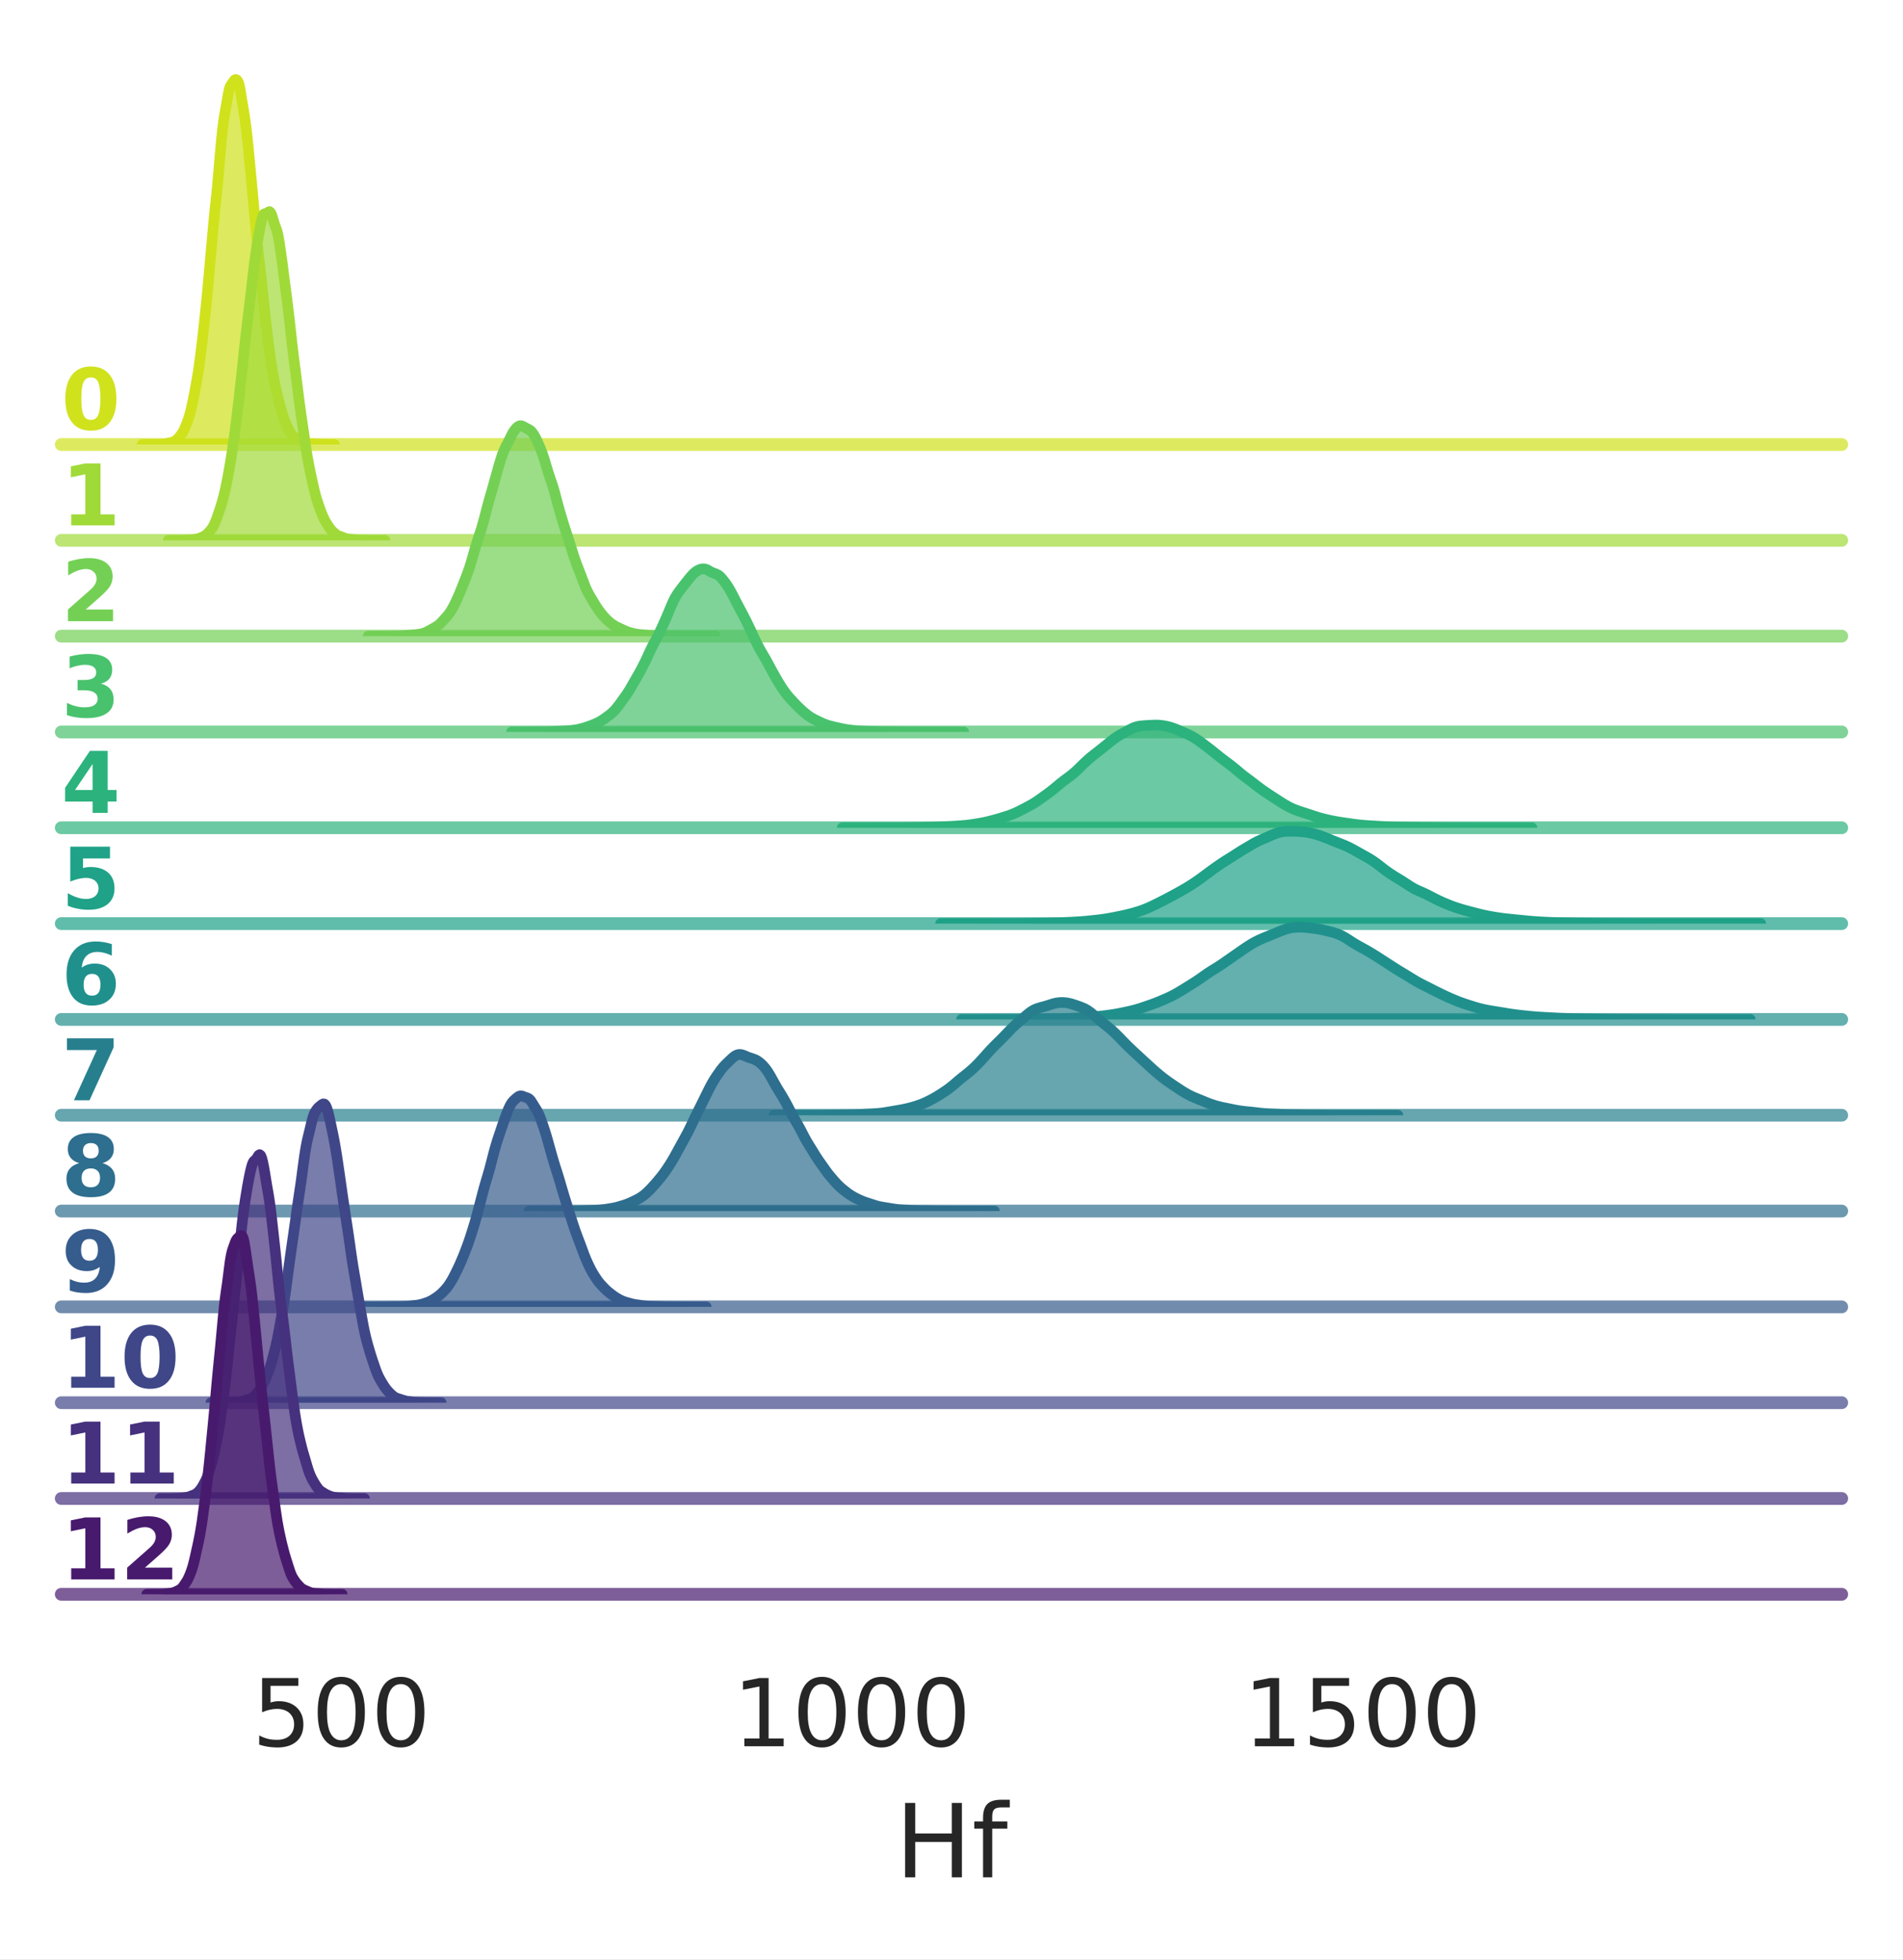 <?xml version="1.0" encoding="UTF-8"?>
<svg xmlns="http://www.w3.org/2000/svg" xmlns:xlink="http://www.w3.org/1999/xlink" width="223.65pt" height="230.346pt" viewBox="0 0 223.65 230.346" version="1.1">
<rect x="0" y="0" width="223.65" height="230.346" fill="#808080" stroke="none"/>
<defs>
<g>
<symbol overflow="visible" id="glyph0-0">
<path style="stroke:none;" d="M 4.598 -3.648 C 4.598 -4.559 4.508 -5.199 4.34 -5.578 C 4.168 -5.949 3.879 -6.137 3.48 -6.137 C 3.078 -6.137 2.789 -5.949 2.617 -5.578 C 2.438 -5.199 2.359 -4.559 2.359 -3.648 C 2.359 -2.73 2.438 -2.078 2.617 -1.699 C 2.789 -1.32 3.078 -1.141 3.48 -1.141 C 3.879 -1.141 4.16 -1.32 4.34 -1.699 C 4.508 -2.078 4.598 -2.73 4.598 -3.648 Z M 6.477 -3.637 C 6.477 -2.43 6.219 -1.5 5.699 -0.852 C 5.18 -0.191 4.438 0.129 3.48 0.129 C 2.52 0.129 1.777 -0.191 1.258 -0.852 C 0.738 -1.5 0.48 -2.43 0.48 -3.637 C 0.48 -4.84 0.738 -5.77 1.258 -6.426 C 1.777 -7.086 2.52 -7.418 3.48 -7.418 C 4.438 -7.418 5.18 -7.086 5.699 -6.426 C 6.219 -5.77 6.477 -4.84 6.477 -3.637 Z M 6.477 -3.637 "/>
</symbol>
<symbol overflow="visible" id="glyph0-1">
<path style="stroke:none;" d="M 1.168 -1.301 L 2.828 -1.301 L 2.828 -6.008 L 1.129 -5.656 L 1.129 -6.938 L 2.82 -7.285 L 4.609 -7.285 L 4.609 -1.301 L 6.266 -1.301 L 6.266 0 L 1.168 0 Z M 1.168 -1.301 "/>
</symbol>
<symbol overflow="visible" id="glyph0-2">
<path style="stroke:none;" d="M 2.879 -1.379 L 6.086 -1.379 L 6.086 0 L 0.789 0 L 0.789 -1.379 L 3.449 -3.727 C 3.688 -3.938 3.859 -4.148 3.977 -4.359 C 4.09 -4.559 4.148 -4.777 4.148 -4.996 C 4.148 -5.336 4.027 -5.609 3.797 -5.816 C 3.57 -6.027 3.27 -6.137 2.891 -6.137 C 2.59 -6.137 2.27 -6.066 1.93 -5.949 C 1.578 -5.816 1.211 -5.629 0.809 -5.387 L 0.809 -6.988 C 1.23 -7.129 1.648 -7.227 2.07 -7.309 C 2.48 -7.379 2.879 -7.418 3.277 -7.418 C 4.148 -7.418 4.828 -7.219 5.309 -6.836 C 5.789 -6.457 6.039 -5.918 6.039 -5.238 C 6.039 -4.84 5.926 -4.457 5.727 -4.117 C 5.52 -3.777 5.09 -3.32 4.438 -2.75 Z M 2.879 -1.379 "/>
</symbol>
<symbol overflow="visible" id="glyph0-3">
<path style="stroke:none;" d="M 4.656 -3.93 C 5.148 -3.797 5.52 -3.578 5.777 -3.27 C 6.027 -2.949 6.156 -2.551 6.156 -2.07 C 6.156 -1.348 5.879 -0.801 5.328 -0.43 C 4.77 -0.051 3.969 0.129 2.91 0.129 C 2.527 0.129 2.16 0.102 1.777 0.039 C 1.398 -0.012 1.031 -0.102 0.668 -0.219 L 0.668 -1.668 C 1.02 -1.488 1.371 -1.359 1.719 -1.27 C 2.059 -1.18 2.398 -1.141 2.738 -1.141 C 3.238 -1.141 3.617 -1.219 3.879 -1.398 C 4.137 -1.57 4.277 -1.82 4.277 -2.141 C 4.277 -2.469 4.137 -2.719 3.867 -2.891 C 3.598 -3.059 3.199 -3.148 2.668 -3.148 L 1.918 -3.148 L 1.918 -4.359 L 2.707 -4.359 C 3.18 -4.359 3.527 -4.43 3.758 -4.578 C 3.988 -4.719 4.109 -4.949 4.109 -5.258 C 4.109 -5.539 3.988 -5.746 3.77 -5.906 C 3.547 -6.059 3.23 -6.137 2.82 -6.137 C 2.52 -6.137 2.211 -6.098 1.898 -6.027 C 1.59 -5.957 1.281 -5.859 0.98 -5.727 L 0.98 -7.105 C 1.348 -7.207 1.719 -7.285 2.078 -7.336 C 2.438 -7.387 2.801 -7.418 3.16 -7.418 C 4.098 -7.418 4.809 -7.258 5.277 -6.945 C 5.746 -6.637 5.988 -6.168 5.988 -5.547 C 5.988 -5.117 5.867 -4.77 5.648 -4.5 C 5.43 -4.227 5.098 -4.039 4.656 -3.93 Z M 4.656 -3.93 "/>
</symbol>
<symbol overflow="visible" id="glyph0-4">
<path style="stroke:none;" d="M 3.68 -5.738 L 1.621 -2.688 L 3.68 -2.688 Z M 3.367 -7.285 L 5.457 -7.285 L 5.457 -2.688 L 6.496 -2.688 L 6.496 -1.328 L 5.457 -1.328 L 5.457 0 L 3.68 0 L 3.68 -1.328 L 0.449 -1.328 L 0.449 -2.938 Z M 3.367 -7.285 "/>
</symbol>
<symbol overflow="visible" id="glyph0-5">
<path style="stroke:none;" d="M 1.059 -7.285 L 5.727 -7.285 L 5.727 -5.906 L 2.559 -5.906 L 2.559 -4.777 C 2.699 -4.816 2.84 -4.848 2.988 -4.867 C 3.129 -4.887 3.277 -4.898 3.438 -4.898 C 4.328 -4.898 5.02 -4.668 5.52 -4.227 C 6.008 -3.789 6.258 -3.168 6.258 -2.379 C 6.258 -1.59 5.988 -0.969 5.449 -0.531 C 4.906 -0.09 4.16 0.129 3.207 0.129 C 2.789 0.129 2.379 0.09 1.98 0.012 C 1.57 -0.059 1.168 -0.18 0.77 -0.34 L 0.77 -1.82 C 1.168 -1.59 1.539 -1.418 1.898 -1.309 C 2.258 -1.191 2.59 -1.141 2.91 -1.141 C 3.359 -1.141 3.719 -1.25 3.977 -1.469 C 4.238 -1.688 4.379 -2 4.379 -2.379 C 4.379 -2.758 4.238 -3.059 3.977 -3.277 C 3.719 -3.5 3.359 -3.617 2.91 -3.617 C 2.629 -3.617 2.34 -3.578 2.039 -3.508 C 1.738 -3.438 1.41 -3.328 1.059 -3.188 Z M 1.059 -7.285 "/>
</symbol>
<symbol overflow="visible" id="glyph0-6">
<path style="stroke:none;" d="M 3.617 -3.598 C 3.289 -3.598 3.039 -3.488 2.879 -3.277 C 2.707 -3.059 2.629 -2.738 2.629 -2.32 C 2.629 -1.891 2.707 -1.57 2.879 -1.359 C 3.039 -1.141 3.289 -1.039 3.617 -1.039 C 3.949 -1.039 4.199 -1.141 4.359 -1.359 C 4.52 -1.57 4.609 -1.891 4.609 -2.32 C 4.609 -2.738 4.52 -3.059 4.359 -3.277 C 4.199 -3.488 3.949 -3.598 3.617 -3.598 Z M 5.938 -7.098 L 5.938 -5.746 C 5.629 -5.887 5.336 -5.996 5.066 -6.066 C 4.789 -6.137 4.527 -6.176 4.27 -6.176 C 3.707 -6.176 3.27 -6.02 2.957 -5.707 C 2.641 -5.398 2.461 -4.938 2.41 -4.328 C 2.617 -4.488 2.848 -4.609 3.109 -4.688 C 3.359 -4.77 3.629 -4.809 3.93 -4.809 C 4.668 -4.809 5.27 -4.59 5.727 -4.148 C 6.188 -3.707 6.418 -3.141 6.418 -2.438 C 6.418 -1.66 6.156 -1.031 5.648 -0.57 C 5.137 -0.102 4.457 0.129 3.598 0.129 C 2.648 0.129 1.918 -0.18 1.398 -0.82 C 0.879 -1.461 0.621 -2.359 0.621 -3.539 C 0.621 -4.738 0.918 -5.688 1.531 -6.379 C 2.129 -7.059 2.969 -7.406 4.027 -7.406 C 4.359 -7.406 4.68 -7.379 4.996 -7.328 C 5.316 -7.277 5.629 -7.195 5.938 -7.098 Z M 5.938 -7.098 "/>
</symbol>
<symbol overflow="visible" id="glyph0-7">
<path style="stroke:none;" d="M 0.668 -7.285 L 6.156 -7.285 L 6.156 -6.227 L 3.32 0 L 1.488 0 L 4.18 -5.906 L 0.668 -5.906 Z M 0.668 -7.285 "/>
</symbol>
<symbol overflow="visible" id="glyph0-8">
<path style="stroke:none;" d="M 3.48 -3.258 C 3.117 -3.258 2.848 -3.16 2.668 -2.969 C 2.48 -2.777 2.391 -2.508 2.391 -2.148 C 2.391 -1.789 2.48 -1.508 2.668 -1.32 C 2.848 -1.129 3.117 -1.039 3.48 -1.039 C 3.82 -1.039 4.09 -1.129 4.277 -1.32 C 4.457 -1.508 4.559 -1.789 4.559 -2.148 C 4.559 -2.508 4.457 -2.777 4.277 -2.969 C 4.09 -3.16 3.82 -3.258 3.48 -3.258 Z M 2.109 -3.879 C 1.668 -4.008 1.328 -4.207 1.109 -4.488 C 0.879 -4.77 0.77 -5.109 0.77 -5.527 C 0.77 -6.148 1 -6.617 1.461 -6.938 C 1.918 -7.258 2.59 -7.418 3.48 -7.418 C 4.359 -7.418 5.027 -7.258 5.488 -6.938 C 5.949 -6.617 6.176 -6.148 6.176 -5.527 C 6.176 -5.109 6.059 -4.77 5.836 -4.488 C 5.609 -4.207 5.277 -4.008 4.84 -3.879 C 5.328 -3.738 5.699 -3.52 5.957 -3.207 C 6.207 -2.898 6.336 -2.508 6.336 -2.051 C 6.336 -1.328 6.098 -0.781 5.617 -0.418 C 5.137 -0.051 4.418 0.129 3.48 0.129 C 2.527 0.129 1.809 -0.051 1.328 -0.418 C 0.852 -0.781 0.609 -1.328 0.609 -2.051 C 0.609 -2.508 0.73 -2.898 0.988 -3.207 C 1.238 -3.52 1.609 -3.738 2.109 -3.879 Z M 2.551 -5.336 C 2.551 -5.047 2.629 -4.828 2.789 -4.668 C 2.949 -4.508 3.18 -4.438 3.48 -4.438 C 3.77 -4.438 4 -4.508 4.16 -4.668 C 4.316 -4.828 4.398 -5.047 4.398 -5.336 C 4.398 -5.629 4.316 -5.848 4.16 -6.008 C 4 -6.156 3.77 -6.238 3.48 -6.238 C 3.18 -6.238 2.949 -6.156 2.789 -5.996 C 2.629 -5.836 2.551 -5.617 2.551 -5.336 Z M 2.551 -5.336 "/>
</symbol>
<symbol overflow="visible" id="glyph0-9">
<path style="stroke:none;" d="M 1 -0.16 L 1 -1.508 C 1.301 -1.371 1.578 -1.258 1.859 -1.191 C 2.129 -1.121 2.398 -1.09 2.668 -1.09 C 3.23 -1.09 3.66 -1.238 3.977 -1.551 C 4.289 -1.859 4.469 -2.32 4.527 -2.938 C 4.309 -2.777 4.07 -2.648 3.82 -2.57 C 3.57 -2.488 3.297 -2.449 3.008 -2.449 C 2.258 -2.449 1.66 -2.66 1.199 -3.098 C 0.738 -3.527 0.52 -4.098 0.52 -4.816 C 0.52 -5.598 0.77 -6.227 1.281 -6.699 C 1.789 -7.168 2.469 -7.406 3.328 -7.406 C 4.277 -7.406 5.02 -7.086 5.539 -6.449 C 6.059 -5.809 6.316 -4.898 6.316 -3.727 C 6.316 -2.52 6.008 -1.57 5.398 -0.891 C 4.789 -0.211 3.957 0.129 2.898 0.129 C 2.559 0.129 2.23 0.102 1.918 0.059 C 1.598 0.012 1.301 -0.059 1 -0.16 Z M 3.32 -3.668 C 3.637 -3.668 3.887 -3.77 4.059 -3.988 C 4.219 -4.199 4.309 -4.52 4.309 -4.949 C 4.309 -5.367 4.219 -5.688 4.059 -5.906 C 3.887 -6.117 3.637 -6.227 3.32 -6.227 C 2.988 -6.227 2.738 -6.117 2.578 -5.906 C 2.41 -5.688 2.328 -5.367 2.328 -4.949 C 2.328 -4.52 2.41 -4.199 2.578 -3.988 C 2.738 -3.77 2.988 -3.668 3.32 -3.668 Z M 3.32 -3.668 "/>
</symbol>
<symbol overflow="visible" id="glyph1-0">
<path style="stroke:none;" d="M 1.188 -8.02 L 5.445 -8.02 L 5.445 -7.105 L 2.18 -7.105 L 2.18 -5.137 C 2.332 -5.191 2.496 -5.234 2.652 -5.258 C 2.805 -5.281 2.969 -5.301 3.125 -5.301 C 4.016 -5.301 4.719 -5.051 5.246 -4.566 C 5.773 -4.07 6.039 -3.41 6.039 -2.574 C 6.039 -1.703 5.766 -1.035 5.227 -0.562 C 4.688 -0.09 3.926 0.145 2.961 0.145 C 2.617 0.145 2.277 0.109 1.926 0.066 C 1.574 0.012 1.223 -0.066 0.848 -0.188 L 0.848 -1.277 C 1.164 -1.102 1.496 -0.969 1.848 -0.879 C 2.188 -0.793 2.551 -0.758 2.938 -0.758 C 3.555 -0.758 4.047 -0.914 4.41 -1.242 C 4.762 -1.574 4.949 -2.012 4.949 -2.574 C 4.949 -3.125 4.762 -3.562 4.41 -3.895 C 4.047 -4.223 3.555 -4.391 2.938 -4.391 C 2.652 -4.391 2.355 -4.355 2.066 -4.289 C 1.781 -4.223 1.484 -4.125 1.188 -3.992 Z M 1.188 -8.02 "/>
</symbol>
<symbol overflow="visible" id="glyph1-1">
<path style="stroke:none;" d="M 3.496 -7.305 C 2.938 -7.305 2.52 -7.027 2.234 -6.48 C 1.945 -5.93 1.816 -5.105 1.816 -4.004 C 1.816 -2.902 1.945 -2.078 2.234 -1.527 C 2.52 -0.98 2.938 -0.703 3.496 -0.703 C 4.059 -0.703 4.477 -0.98 4.762 -1.527 C 5.039 -2.078 5.18 -2.902 5.18 -4.004 C 5.18 -5.105 5.039 -5.93 4.762 -6.48 C 4.477 -7.027 4.059 -7.305 3.496 -7.305 Z M 3.496 -8.16 C 4.391 -8.16 5.07 -7.801 5.555 -7.094 C 6.027 -6.379 6.27 -5.348 6.27 -4.004 C 6.27 -2.652 6.027 -1.617 5.555 -0.914 C 5.07 -0.211 4.391 0.145 3.488 0.145 C 2.586 0.145 1.902 -0.211 1.43 -0.914 C 0.957 -1.617 0.727 -2.652 0.727 -4.004 C 0.727 -5.348 0.957 -6.379 1.43 -7.094 C 1.902 -7.801 2.598 -8.16 3.496 -8.16 Z M 3.496 -8.16 "/>
</symbol>
<symbol overflow="visible" id="glyph1-2">
<path style="stroke:none;" d="M 1.363 -0.914 L 3.137 -0.914 L 3.137 -7.027 L 1.211 -6.645 L 1.211 -7.633 L 3.125 -8.02 L 4.215 -8.02 L 4.215 -0.914 L 5.984 -0.914 L 5.984 0 L 1.363 0 Z M 1.363 -0.914 "/>
</symbol>
<symbol overflow="visible" id="glyph2-0">
<path style="stroke:none;" d="M 1.176 -8.746 L 2.363 -8.746 L 2.363 -5.16 L 6.66 -5.16 L 6.66 -8.746 L 7.848 -8.746 L 7.848 0 L 6.66 0 L 6.66 -4.164 L 2.363 -4.164 L 2.363 0 L 1.176 0 Z M 1.176 -8.746 "/>
</symbol>
<symbol overflow="visible" id="glyph2-1">
<path style="stroke:none;" d="M 4.453 -9.121 L 4.453 -8.219 L 3.422 -8.219 C 3.035 -8.219 2.762 -8.137 2.617 -7.98 C 2.461 -7.824 2.387 -7.547 2.387 -7.141 L 2.387 -6.562 L 4.164 -6.562 L 4.164 -5.723 L 2.387 -5.723 L 2.387 0 L 1.309 0 L 1.309 -5.723 L 0.277 -5.723 L 0.277 -6.562 L 1.309 -6.562 L 1.309 -7.02 C 1.309 -7.738 1.477 -8.281 1.812 -8.617 C 2.148 -8.953 2.688 -9.121 3.434 -9.121 Z M 4.453 -9.121 "/>
</symbol>
</g>
<clipPath id="clip1">
  <path d="M 0 0 L 223.648 0 L 223.648 230.344 L 0 230.344 Z M 0 0 "/>
</clipPath>
<clipPath id="clip2">
  <path d="M 16 9 L 40 9 L 40 52.246 L 16 52.246 Z M 16 9 "/>
</clipPath>
<clipPath id="clip3">
  <path d="M 16 8 L 40 8 L 40 52.246 L 16 52.246 Z M 16 8 "/>
</clipPath>
<clipPath id="clip4">
  <path d="M 19 24 L 46 24 L 46 63.508 L 19 63.508 Z M 19 24 "/>
</clipPath>
<clipPath id="clip5">
  <path d="M 43 50 L 85 50 L 85 74.766 L 43 74.766 Z M 43 50 "/>
</clipPath>
<clipPath id="clip6">
  <path d="M 42 49 L 85 49 L 85 74.766 L 42 74.766 Z M 42 49 "/>
</clipPath>
<clipPath id="clip7">
  <path d="M 60 66 L 114 66 L 114 86.027 L 60 86.027 Z M 60 66 "/>
</clipPath>
<clipPath id="clip8">
  <path d="M 59 66 L 114 66 L 114 86.027 L 59 86.027 Z M 59 66 "/>
</clipPath>
<clipPath id="clip9">
  <path d="M 98 85 L 181 85 L 181 97.289 L 98 97.289 Z M 98 85 "/>
</clipPath>
<clipPath id="clip10">
  <path d="M 98 84 L 181 84 L 181 97.289 L 98 97.289 Z M 98 84 "/>
</clipPath>
<clipPath id="clip11">
  <path d="M 110 97 L 207 97 L 207 108.551 L 110 108.551 Z M 110 97 "/>
</clipPath>
<clipPath id="clip12">
  <path d="M 109 97 L 208 97 L 208 108.551 L 109 108.551 Z M 109 97 "/>
</clipPath>
<clipPath id="clip13">
  <path d="M 113 108 L 206 108 L 206 119.812 L 113 119.812 Z M 113 108 "/>
</clipPath>
<clipPath id="clip14">
  <path d="M 112 108 L 207 108 L 207 119.812 L 112 119.812 Z M 112 108 "/>
</clipPath>
<clipPath id="clip15">
  <path d="M 90 117 L 165 117 L 165 131.074 L 90 131.074 Z M 90 117 "/>
</clipPath>
<clipPath id="clip16">
  <path d="M 62 123 L 117 123 L 117 142.336 L 62 142.336 Z M 62 123 "/>
</clipPath>
<clipPath id="clip17">
  <path d="M 61 123 L 118 123 L 118 142.336 L 61 142.336 Z M 61 123 "/>
</clipPath>
<clipPath id="clip18">
  <path d="M 42 128 L 83 128 L 83 153.598 L 42 153.598 Z M 42 128 "/>
</clipPath>
<clipPath id="clip19">
  <path d="M 42 128 L 84 128 L 84 153.598 L 42 153.598 Z M 42 128 "/>
</clipPath>
<clipPath id="clip20">
  <path d="M 24 129 L 52 129 L 52 164.859 L 24 164.859 Z M 24 129 "/>
</clipPath>
<clipPath id="clip21">
  <path d="M 24 129 L 53 129 L 53 164.859 L 24 164.859 Z M 24 129 "/>
</clipPath>
<clipPath id="clip22">
  <path d="M 18 135 L 43 135 L 43 176.117 L 18 176.117 Z M 18 135 "/>
</clipPath>
<clipPath id="clip23">
  <path d="M 18 135 L 44 135 L 44 176.117 L 18 176.117 Z M 18 135 "/>
</clipPath>
<clipPath id="clip24">
  <path d="M 17 145 L 41 145 L 41 187.379 L 17 187.379 Z M 17 145 "/>
</clipPath>
<clipPath id="clip25">
  <path d="M 16 144 L 41 144 L 41 187.379 L 16 187.379 Z M 16 144 "/>
</clipPath>
</defs>
<g id="surface1">
<g clip-path="url(#clip1)" clip-rule="nonzero">
<path style=" stroke:none;fill-rule:nonzero;fill:rgb(100%,100%,100%);fill-opacity:1;" d="M 0 230.344 L 223.648 230.344 L 223.648 0 L 0 0 Z M 0 230.344 "/>
</g>
<g clip-path="url(#clip2)" clip-rule="nonzero">
<path style=" stroke:none;fill-rule:nonzero;fill:rgb(81.458%,88.339%,11.034%);fill-opacity:0.7;" d="M 16.711 52.242 L 16.711 52.246 L 39.297 52.246 L 39.297 52.242 L 38.617 52.242 L 38.504 52.238 L 38.387 52.238 L 38.273 52.234 L 37.82 52.234 L 37.707 52.227 L 37.594 52.223 L 37.48 52.215 L 37.141 52.203 L 36.801 52.18 L 36.688 52.168 L 36.574 52.16 L 36.348 52.129 L 36.23 52.105 L 36.117 52.082 L 36.004 52.062 L 35.891 52.039 L 35.777 52.008 L 35.664 51.98 L 35.551 51.949 L 35.438 51.91 L 35.324 51.852 L 35.211 51.773 L 34.984 51.602 L 34.871 51.523 L 34.645 51.391 L 34.531 51.32 L 34.418 51.227 L 34.305 51.105 L 34.188 50.953 L 34.074 50.777 L 33.961 50.57 L 33.848 50.34 L 33.734 50.094 L 33.621 49.836 L 33.508 49.566 L 33.395 49.27 L 33.281 48.934 L 33.168 48.559 L 33.055 48.164 L 32.941 47.766 L 32.828 47.359 L 32.715 46.93 L 32.602 46.473 L 32.488 45.992 L 32.375 45.477 L 32.262 44.922 L 32.145 44.32 L 32.031 43.672 L 31.918 42.98 L 31.805 42.25 L 31.691 41.465 L 31.578 40.605 L 31.465 39.684 L 31.238 37.785 L 31.125 36.797 L 31.012 35.723 L 30.785 33.449 L 30.672 32.391 L 30.559 31.422 L 30.445 30.488 L 30.332 29.5 L 30.219 28.402 L 30.105 27.23 L 29.988 26.023 L 29.875 24.797 L 29.648 22.328 L 29.535 21.129 L 29.422 19.938 L 29.309 18.73 L 29.195 17.52 L 29.082 16.383 L 28.969 15.387 L 28.855 14.508 L 28.742 13.715 L 28.629 12.992 L 28.516 12.316 L 28.402 11.629 L 28.289 10.922 L 28.176 10.273 L 28.062 9.797 L 27.945 9.527 L 27.832 9.395 L 27.719 9.344 L 27.605 9.379 L 27.492 9.496 L 27.379 9.66 L 27.266 9.828 L 27.152 9.98 L 27.039 10.18 L 26.926 10.543 L 26.812 11.102 L 26.699 11.762 L 26.586 12.41 L 26.473 13.035 L 26.359 13.699 L 26.246 14.473 L 26.133 15.406 L 26.02 16.512 L 25.906 17.77 L 25.789 19.113 L 25.676 20.469 L 25.562 21.754 L 25.449 22.902 L 25.336 23.949 L 25.223 25.004 L 25.109 26.168 L 24.996 27.434 L 24.883 28.727 L 24.77 29.996 L 24.656 31.238 L 24.543 32.488 L 24.43 33.75 L 24.316 34.965 L 24.203 36.094 L 24.09 37.164 L 23.977 38.227 L 23.863 39.277 L 23.746 40.285 L 23.633 41.23 L 23.52 42.113 L 23.406 42.945 L 23.293 43.723 L 23.18 44.434 L 23.066 45.078 L 22.953 45.676 L 22.84 46.266 L 22.727 46.848 L 22.613 47.402 L 22.5 47.914 L 22.387 48.379 L 22.273 48.801 L 22.16 49.176 L 22.047 49.5 L 21.934 49.793 L 21.82 50.07 L 21.703 50.344 L 21.59 50.598 L 21.477 50.809 L 21.363 50.98 L 21.137 51.285 L 21.023 51.426 L 20.91 51.551 L 20.797 51.652 L 20.684 51.742 L 20.57 51.82 L 20.457 51.887 L 20.344 51.941 L 20.23 51.98 L 20.117 52.008 L 19.891 52.055 L 19.777 52.082 L 19.664 52.117 L 19.547 52.148 L 19.434 52.168 L 19.32 52.184 L 18.867 52.215 L 18.527 52.227 L 18.301 52.227 L 17.848 52.242 L 17.621 52.242 L 17.504 52.238 L 17.164 52.238 L 17.051 52.242 Z M 16.711 52.242 "/>
</g>
<g clip-path="url(#clip3)" clip-rule="nonzero">
<path style="fill:none;stroke-width:1.25;stroke-linecap:butt;stroke-linejoin:round;stroke:rgb(81.458%,88.339%,11.034%);stroke-opacity:1;stroke-miterlimit:10;" d="M 16.711 178.103 L 16.711 178.1 L 39.297 178.1 L 39.297 178.103 L 38.617 178.103 L 38.504 178.107 L 38.387 178.107 L 38.273 178.111 L 37.82 178.111 L 37.707 178.119 L 37.594 178.123 L 37.48 178.131 L 37.141 178.143 L 36.801 178.166 L 36.688 178.178 L 36.574 178.185 L 36.348 178.217 L 36.23 178.24 L 36.117 178.264 L 36.004 178.283 L 35.891 178.307 L 35.777 178.338 L 35.664 178.365 L 35.551 178.396 L 35.438 178.435 L 35.324 178.494 L 35.211 178.572 L 34.984 178.744 L 34.871 178.822 L 34.645 178.955 L 34.531 179.025 L 34.418 179.119 L 34.305 179.24 L 34.188 179.393 L 34.074 179.568 L 33.961 179.775 L 33.848 180.006 L 33.734 180.252 L 33.621 180.51 L 33.508 180.779 L 33.395 181.076 L 33.281 181.412 L 33.168 181.787 L 33.055 182.182 L 32.941 182.58 L 32.828 182.986 L 32.715 183.416 L 32.602 183.873 L 32.488 184.353 L 32.375 184.869 L 32.262 185.424 L 32.145 186.025 L 32.031 186.674 L 31.918 187.365 L 31.805 188.096 L 31.691 188.881 L 31.578 189.74 L 31.465 190.662 L 31.238 192.56 L 31.125 193.549 L 31.012 194.623 L 30.785 196.896 L 30.672 197.955 L 30.559 198.924 L 30.445 199.857 L 30.332 200.846 L 30.219 201.943 L 30.105 203.115 L 29.988 204.322 L 29.875 205.549 L 29.648 208.018 L 29.535 209.217 L 29.422 210.408 L 29.309 211.615 L 29.195 212.826 L 29.082 213.963 L 28.969 214.959 L 28.855 215.838 L 28.742 216.631 L 28.629 217.353 L 28.516 218.029 L 28.402 218.717 L 28.289 219.424 L 28.176 220.072 L 28.062 220.549 L 27.945 220.818 L 27.832 220.951 L 27.719 221.002 L 27.605 220.967 L 27.492 220.85 L 27.379 220.685 L 27.266 220.518 L 27.152 220.365 L 27.039 220.166 L 26.926 219.803 L 26.812 219.244 L 26.699 218.584 L 26.586 217.935 L 26.473 217.31 L 26.359 216.646 L 26.246 215.873 L 26.133 214.939 L 26.02 213.834 L 25.906 212.576 L 25.789 211.232 L 25.676 209.877 L 25.562 208.592 L 25.449 207.443 L 25.336 206.396 L 25.223 205.342 L 25.109 204.178 L 24.996 202.912 L 24.883 201.619 L 24.77 200.35 L 24.656 199.107 L 24.543 197.857 L 24.43 196.596 L 24.316 195.381 L 24.203 194.252 L 24.09 193.182 L 23.977 192.119 L 23.863 191.068 L 23.746 190.06 L 23.633 189.115 L 23.52 188.232 L 23.406 187.4 L 23.293 186.623 L 23.18 185.912 L 23.066 185.268 L 22.953 184.67 L 22.84 184.08 L 22.727 183.498 L 22.613 182.943 L 22.5 182.432 L 22.387 181.967 L 22.273 181.545 L 22.16 181.17 L 22.047 180.846 L 21.934 180.553 L 21.82 180.275 L 21.703 180.002 L 21.59 179.748 L 21.477 179.537 L 21.363 179.365 L 21.137 179.06 L 21.023 178.92 L 20.91 178.795 L 20.797 178.693 L 20.684 178.603 L 20.57 178.525 L 20.457 178.459 L 20.344 178.404 L 20.23 178.365 L 20.117 178.338 L 19.891 178.291 L 19.777 178.264 L 19.664 178.228 L 19.547 178.197 L 19.434 178.178 L 19.32 178.162 L 18.867 178.131 L 18.527 178.119 L 18.301 178.119 L 17.848 178.103 L 17.621 178.103 L 17.504 178.107 L 17.164 178.107 L 17.051 178.103 Z M 16.711 178.103 " transform="matrix(1,0,0,-1,0,230.346)"/>
</g>
<path style="fill:none;stroke-width:1.5;stroke-linecap:round;stroke-linejoin:round;stroke:rgb(81.458%,88.339%,11.034%);stroke-opacity:0.7;stroke-miterlimit:10;" d="M 7.199 178.1 L 216.449 178.1 " transform="matrix(1,0,0,-1,0,230.346)"/>
<g style="fill:rgb(81.458%,88.339%,11.034%);fill-opacity:1;">
  <use xlink:href="#glyph0-0" x="7.2" y="50.49"/>
</g>
<g clip-path="url(#clip4)" clip-rule="nonzero">
<path style="fill-rule:nonzero;fill:rgb(62.657%,85.464%,22.334%);fill-opacity:0.7;stroke-width:1.25;stroke-linecap:butt;stroke-linejoin:round;stroke:rgb(62.657%,85.464%,22.334%);stroke-opacity:1;stroke-miterlimit:10;" d="M 19.773 166.842 L 19.773 166.838 L 45.23 166.838 L 45.23 166.842 L 43.953 166.842 L 43.824 166.846 L 43.695 166.846 L 43.57 166.85 L 43.059 166.85 L 42.93 166.853 L 42.801 166.853 L 42.672 166.857 L 42.547 166.861 L 42.289 166.869 L 42.16 166.877 L 42.035 166.885 L 41.648 166.92 L 41.523 166.932 L 41.137 166.978 L 41.012 166.994 L 40.754 167.033 L 40.625 167.064 L 40.5 167.107 L 40.242 167.209 L 40.113 167.252 L 39.988 167.299 L 39.859 167.346 L 39.73 167.4 L 39.602 167.467 L 39.477 167.553 L 39.348 167.658 L 39.219 167.768 L 39.09 167.881 L 38.965 168.01 L 38.836 168.162 L 38.707 168.338 L 38.578 168.525 L 38.453 168.717 L 38.324 168.924 L 38.195 169.154 L 38.066 169.4 L 37.938 169.678 L 37.812 169.99 L 37.684 170.334 L 37.555 170.685 L 37.426 171.045 L 37.301 171.42 L 37.172 171.834 L 37.043 172.303 L 36.914 172.822 L 36.789 173.381 L 36.66 173.967 L 36.531 174.564 L 36.402 175.174 L 36.277 175.814 L 36.148 176.514 L 36.02 177.279 L 35.891 178.103 L 35.766 178.971 L 35.637 179.865 L 35.508 180.752 L 35.379 181.627 L 35.254 182.529 L 35.125 183.498 L 34.996 184.525 L 34.742 186.557 L 34.613 187.553 L 34.484 188.576 L 34.355 189.654 L 34.23 190.787 L 34.102 191.951 L 33.973 193.092 L 33.844 194.166 L 33.719 195.182 L 33.59 196.178 L 33.461 197.17 L 33.332 198.17 L 33.207 199.162 L 33.078 200.115 L 32.949 201.021 L 32.82 201.873 L 32.695 202.607 L 32.566 203.154 L 32.438 203.533 L 32.309 203.869 L 32.184 204.26 L 32.055 204.697 L 31.926 205.1 L 31.797 205.369 L 31.672 205.475 L 31.543 205.424 L 31.414 205.318 L 31.285 205.252 L 31.16 205.24 L 31.031 205.189 L 30.902 204.99 L 30.773 204.588 L 30.648 204.029 L 30.52 203.373 L 30.391 202.666 L 30.262 201.904 L 30.137 201.088 L 30.008 200.217 L 29.879 199.264 L 29.75 198.209 L 29.625 197.076 L 29.496 195.947 L 29.367 194.865 L 29.238 193.814 L 29.113 192.771 L 28.984 191.717 L 28.855 190.619 L 28.727 189.455 L 28.602 188.236 L 28.473 187.025 L 28.344 185.842 L 28.215 184.685 L 28.09 183.557 L 27.961 182.463 L 27.832 181.396 L 27.703 180.373 L 27.578 179.4 L 27.449 178.471 L 27.32 177.572 L 27.191 176.721 L 27.066 175.924 L 26.938 175.182 L 26.809 174.475 L 26.68 173.807 L 26.555 173.182 L 26.426 172.603 L 26.297 172.064 L 26.168 171.576 L 26.043 171.127 L 25.914 170.721 L 25.785 170.33 L 25.656 169.955 L 25.531 169.588 L 25.402 169.24 L 25.273 168.924 L 25.145 168.646 L 25.02 168.408 L 24.891 168.213 L 24.762 168.045 L 24.633 167.893 L 24.508 167.748 L 24.379 167.619 L 24.25 167.506 L 24.121 167.408 L 23.996 167.33 L 23.867 167.264 L 23.609 167.154 L 23.484 167.103 L 23.355 167.057 L 23.227 167.021 L 23.098 166.994 L 22.973 166.971 L 22.715 166.924 L 22.586 166.908 L 22.461 166.896 L 22.332 166.885 L 22.074 166.877 L 21.949 166.873 L 21.691 166.865 L 21.562 166.857 L 21.438 166.853 L 21.309 166.853 L 21.18 166.85 L 20.797 166.85 L 20.668 166.846 L 20.027 166.846 L 19.902 166.842 Z M 19.773 166.842 " transform="matrix(1,0,0,-1,0,230.346)"/>
</g>
<path style="fill:none;stroke-width:1.5;stroke-linecap:round;stroke-linejoin:round;stroke:rgb(62.657%,85.464%,22.334%);stroke-opacity:0.7;stroke-miterlimit:10;" d="M 7.199 166.838 L 216.449 166.838 " transform="matrix(1,0,0,-1,0,230.346)"/>
<g style="fill:rgb(62.657%,85.464%,22.334%);fill-opacity:1;">
  <use xlink:href="#glyph0-1" x="7.2" y="61.752"/>
</g>
<g clip-path="url(#clip5)" clip-rule="nonzero">
<path style=" stroke:none;fill-rule:nonzero;fill:rgb(44.936%,81.377%,33.537%);fill-opacity:0.7;" d="M 43.266 74.766 L 84.043 74.766 L 80.152 74.766 L 79.945 74.762 L 79.742 74.762 L 79.535 74.758 L 78.922 74.758 L 78.715 74.754 L 78.512 74.754 L 78.309 74.75 L 78.102 74.742 L 77.898 74.734 L 77.691 74.727 L 77.488 74.719 L 77.281 74.715 L 77.078 74.707 L 76.871 74.703 L 76.668 74.699 L 76.461 74.695 L 76.258 74.684 L 76.055 74.664 L 75.848 74.645 L 75.645 74.621 L 75.438 74.598 L 75.234 74.574 L 75.027 74.551 L 74.824 74.523 L 74.617 74.488 L 74.414 74.441 L 74.207 74.391 L 74.004 74.332 L 73.797 74.27 L 73.594 74.191 L 73.391 74.105 L 73.184 74.012 L 72.98 73.918 L 72.773 73.82 L 72.57 73.723 L 72.363 73.613 L 72.16 73.5 L 71.953 73.367 L 71.75 73.215 L 71.543 73.043 L 71.34 72.855 L 71.133 72.645 L 70.93 72.422 L 70.727 72.18 L 70.52 71.918 L 70.316 71.637 L 70.109 71.332 L 69.906 71.008 L 69.699 70.664 L 69.496 70.32 L 69.289 69.977 L 69.086 69.605 L 68.879 69.176 L 68.676 68.68 L 68.473 68.137 L 68.266 67.59 L 68.062 67.059 L 67.855 66.535 L 67.652 65.988 L 67.445 65.395 L 67.242 64.746 L 67.035 64.078 L 66.832 63.438 L 66.625 62.816 L 66.422 62.188 L 66.215 61.535 L 66.012 60.871 L 65.809 60.184 L 65.602 59.449 L 65.398 58.672 L 65.191 57.895 L 64.988 57.191 L 64.781 56.574 L 64.578 55.98 L 64.371 55.344 L 64.168 54.656 L 63.961 53.973 L 63.758 53.355 L 63.555 52.812 L 63.348 52.328 L 63.145 51.875 L 62.938 51.453 L 62.734 51.082 L 62.527 50.789 L 62.324 50.582 L 62.117 50.457 L 61.914 50.359 L 61.707 50.246 L 61.504 50.129 L 61.297 50.043 L 61.094 50.035 L 60.891 50.129 L 60.684 50.309 L 60.48 50.551 L 60.273 50.859 L 60.07 51.25 L 59.863 51.684 L 59.66 52.09 L 59.453 52.473 L 59.25 52.891 L 59.043 53.41 L 58.84 54.035 L 58.633 54.723 L 58.43 55.441 L 58.227 56.168 L 58.02 56.902 L 57.816 57.633 L 57.609 58.348 L 57.406 59.07 L 57.199 59.832 L 56.996 60.625 L 56.789 61.402 L 56.586 62.105 L 56.379 62.734 L 56.176 63.344 L 55.973 63.996 L 55.766 64.703 L 55.562 65.434 L 55.355 66.141 L 55.152 66.785 L 54.945 67.367 L 54.742 67.906 L 54.535 68.426 L 54.332 68.945 L 54.125 69.457 L 53.922 69.949 L 53.715 70.41 L 53.512 70.844 L 53.309 71.246 L 53.102 71.617 L 52.898 71.949 L 52.691 72.234 L 52.488 72.473 L 52.281 72.699 L 52.078 72.93 L 51.871 73.156 L 51.668 73.359 L 51.461 73.523 L 51.258 73.66 L 51.051 73.781 L 50.848 73.895 L 50.645 74.004 L 50.438 74.117 L 50.234 74.227 L 50.027 74.324 L 49.824 74.406 L 49.617 74.465 L 49.414 74.508 L 49.207 74.543 L 49.004 74.57 L 48.797 74.594 L 48.594 74.609 L 48.391 74.629 L 48.184 74.652 L 47.98 74.672 L 47.773 74.691 L 47.57 74.707 L 47.363 74.723 L 47.16 74.73 L 46.953 74.734 L 46.75 74.742 L 46.543 74.746 L 46.34 74.754 L 46.133 74.754 L 45.93 74.758 L 45.727 74.754 L 45.52 74.758 L 44.906 74.758 L 44.699 74.762 L 44.289 74.762 L 44.086 74.766 Z M 43.266 74.766 "/>
</g>
<g clip-path="url(#clip6)" clip-rule="nonzero">
<path style="fill:none;stroke-width:1.25;stroke-linecap:butt;stroke-linejoin:round;stroke:rgb(44.936%,81.377%,33.537%);stroke-opacity:1;stroke-miterlimit:10;" d="M 43.266 155.58 L 84.043 155.58 L 80.152 155.58 L 79.945 155.584 L 79.742 155.584 L 79.535 155.588 L 78.922 155.588 L 78.715 155.592 L 78.512 155.592 L 78.309 155.596 L 78.102 155.603 L 77.898 155.611 L 77.691 155.619 L 77.488 155.627 L 77.281 155.631 L 77.078 155.639 L 76.871 155.643 L 76.668 155.646 L 76.461 155.65 L 76.258 155.662 L 76.055 155.682 L 75.848 155.701 L 75.645 155.725 L 75.438 155.748 L 75.234 155.771 L 75.027 155.795 L 74.824 155.822 L 74.617 155.857 L 74.414 155.904 L 74.207 155.955 L 74.004 156.014 L 73.797 156.076 L 73.594 156.154 L 73.391 156.24 L 73.184 156.334 L 72.98 156.428 L 72.773 156.525 L 72.57 156.623 L 72.363 156.732 L 72.16 156.846 L 71.953 156.978 L 71.75 157.131 L 71.543 157.303 L 71.34 157.49 L 71.133 157.701 L 70.93 157.924 L 70.727 158.166 L 70.52 158.428 L 70.316 158.709 L 70.109 159.014 L 69.906 159.338 L 69.699 159.682 L 69.496 160.025 L 69.289 160.369 L 69.086 160.74 L 68.879 161.17 L 68.676 161.666 L 68.473 162.209 L 68.266 162.756 L 68.062 163.287 L 67.855 163.81 L 67.652 164.357 L 67.445 164.951 L 67.242 165.6 L 67.035 166.268 L 66.832 166.908 L 66.625 167.529 L 66.422 168.158 L 66.215 168.81 L 66.012 169.475 L 65.809 170.162 L 65.602 170.896 L 65.398 171.674 L 65.191 172.451 L 64.988 173.154 L 64.781 173.771 L 64.578 174.365 L 64.371 175.002 L 64.168 175.689 L 63.961 176.373 L 63.758 176.99 L 63.555 177.533 L 63.348 178.018 L 63.145 178.471 L 62.938 178.893 L 62.734 179.264 L 62.527 179.557 L 62.324 179.764 L 62.117 179.889 L 61.914 179.986 L 61.707 180.1 L 61.504 180.217 L 61.297 180.303 L 61.094 180.31 L 60.891 180.217 L 60.684 180.037 L 60.48 179.795 L 60.273 179.486 L 60.07 179.096 L 59.863 178.662 L 59.66 178.256 L 59.453 177.873 L 59.25 177.455 L 59.043 176.935 L 58.84 176.31 L 58.633 175.623 L 58.43 174.904 L 58.227 174.178 L 58.02 173.443 L 57.816 172.713 L 57.609 171.998 L 57.406 171.275 L 57.199 170.514 L 56.996 169.721 L 56.789 168.943 L 56.586 168.24 L 56.379 167.611 L 56.176 167.002 L 55.973 166.35 L 55.766 165.643 L 55.562 164.912 L 55.355 164.205 L 55.152 163.56 L 54.945 162.978 L 54.742 162.439 L 54.535 161.92 L 54.332 161.4 L 54.125 160.889 L 53.922 160.396 L 53.715 159.935 L 53.512 159.502 L 53.309 159.1 L 53.102 158.728 L 52.898 158.396 L 52.691 158.111 L 52.488 157.873 L 52.281 157.646 L 52.078 157.416 L 51.871 157.189 L 51.668 156.986 L 51.461 156.822 L 51.258 156.685 L 51.051 156.564 L 50.848 156.451 L 50.645 156.342 L 50.438 156.228 L 50.234 156.119 L 50.027 156.021 L 49.824 155.939 L 49.617 155.881 L 49.414 155.838 L 49.207 155.803 L 49.004 155.775 L 48.797 155.752 L 48.594 155.736 L 48.391 155.717 L 48.184 155.693 L 47.98 155.674 L 47.773 155.654 L 47.57 155.639 L 47.363 155.623 L 47.16 155.615 L 46.953 155.611 L 46.75 155.603 L 46.543 155.6 L 46.34 155.592 L 46.133 155.592 L 45.93 155.588 L 45.727 155.592 L 45.52 155.588 L 44.906 155.588 L 44.699 155.584 L 44.289 155.584 L 44.086 155.58 Z M 43.266 155.58 " transform="matrix(1,0,0,-1,0,230.346)"/>
</g>
<path style="fill:none;stroke-width:1.5;stroke-linecap:round;stroke-linejoin:round;stroke:rgb(44.936%,81.377%,33.537%);stroke-opacity:0.7;stroke-miterlimit:10;" d="M 7.199 155.58 L 216.449 155.58 " transform="matrix(1,0,0,-1,0,230.346)"/>
<g style="fill:rgb(44.936%,81.377%,33.537%);fill-opacity:1;">
  <use xlink:href="#glyph0-2" x="7.2" y="73.013"/>
</g>
<g clip-path="url(#clip7)" clip-rule="nonzero">
<path style=" stroke:none;fill-rule:nonzero;fill:rgb(28.891%,75.839%,42.842%);fill-opacity:0.7;" d="M 60.117 86.027 L 113.262 86.027 L 106.855 86.027 L 106.586 86.023 L 106.051 86.023 L 105.785 86.02 L 105.52 86.02 L 105.25 86.016 L 104.984 86.016 L 104.719 86.012 L 104.449 86.004 L 103.918 85.996 L 103.648 85.992 L 103.383 85.988 L 103.113 85.98 L 102.582 85.973 L 102.312 85.965 L 102.047 85.957 L 101.781 85.945 L 101.512 85.934 L 101.246 85.918 L 100.977 85.902 L 100.445 85.855 L 100.176 85.828 L 99.91 85.797 L 99.645 85.762 L 99.375 85.719 L 99.109 85.668 L 98.844 85.613 L 98.574 85.555 L 98.309 85.496 L 98.039 85.438 L 97.508 85.305 L 97.238 85.227 L 96.973 85.133 L 96.707 85.023 L 96.438 84.902 L 96.172 84.773 L 95.902 84.645 L 95.637 84.512 L 95.371 84.363 L 95.102 84.191 L 94.836 83.996 L 94.57 83.781 L 94.301 83.547 L 94.035 83.301 L 93.766 83.043 L 93.5 82.773 L 93.234 82.492 L 92.965 82.203 L 92.699 81.906 L 92.434 81.586 L 92.164 81.227 L 91.898 80.836 L 91.633 80.418 L 91.363 79.977 L 91.098 79.512 L 90.828 79.027 L 90.562 78.535 L 90.297 78.039 L 90.027 77.555 L 89.762 77.094 L 89.496 76.641 L 89.227 76.168 L 88.961 75.648 L 88.691 75.09 L 88.426 74.516 L 88.16 73.945 L 87.891 73.383 L 87.625 72.84 L 87.359 72.324 L 87.09 71.82 L 86.824 71.316 L 86.555 70.809 L 86.023 69.77 L 85.754 69.277 L 85.488 68.852 L 85.223 68.473 L 84.953 68.125 L 84.688 67.82 L 84.422 67.59 L 84.152 67.457 L 83.887 67.363 L 83.617 67.254 L 83.086 66.949 L 82.816 66.863 L 82.551 66.855 L 82.285 66.918 L 82.016 67.035 L 81.75 67.207 L 81.48 67.441 L 81.215 67.73 L 80.949 68.055 L 80.68 68.391 L 80.414 68.727 L 80.148 69.074 L 79.879 69.426 L 79.613 69.801 L 79.344 70.234 L 79.078 70.77 L 78.812 71.391 L 78.543 72.035 L 78.277 72.656 L 78.012 73.258 L 77.742 73.852 L 77.477 74.422 L 77.211 74.953 L 76.941 75.441 L 76.676 75.945 L 76.406 76.496 L 76.141 77.078 L 75.875 77.652 L 75.605 78.191 L 75.34 78.699 L 75.074 79.184 L 74.805 79.652 L 74.539 80.121 L 74.27 80.59 L 74.004 81.047 L 73.738 81.469 L 73.469 81.855 L 73.203 82.223 L 72.938 82.598 L 72.668 82.961 L 72.402 83.297 L 72.137 83.586 L 71.867 83.832 L 71.602 84.051 L 71.332 84.25 L 71.066 84.441 L 70.801 84.621 L 70.531 84.785 L 70.266 84.93 L 70 85.051 L 69.73 85.16 L 69.465 85.266 L 69.195 85.363 L 68.93 85.453 L 68.664 85.539 L 68.395 85.613 L 68.129 85.684 L 67.863 85.738 L 67.594 85.785 L 67.328 85.82 L 67.059 85.852 L 66.793 85.875 L 66.527 85.895 L 66.258 85.91 L 65.727 85.941 L 65.457 85.957 L 65.191 85.973 L 64.926 85.984 L 64.656 85.992 L 64.391 86 L 64.121 86.004 L 63.855 86.008 L 63.59 86.016 L 63.32 86.016 L 63.055 86.02 L 62.254 86.02 L 61.984 86.023 L 61.184 86.023 L 60.918 86.027 Z M 60.117 86.027 "/>
</g>
<g clip-path="url(#clip8)" clip-rule="nonzero">
<path style="fill:none;stroke-width:1.25;stroke-linecap:butt;stroke-linejoin:round;stroke:rgb(28.891%,75.839%,42.842%);stroke-opacity:1;stroke-miterlimit:10;" d="M 60.117 144.318 L 113.262 144.318 L 106.855 144.318 L 106.586 144.322 L 106.051 144.322 L 105.785 144.326 L 105.52 144.326 L 105.25 144.33 L 104.984 144.33 L 104.719 144.334 L 104.449 144.342 L 103.918 144.35 L 103.648 144.353 L 103.383 144.357 L 103.113 144.365 L 102.582 144.373 L 102.312 144.381 L 102.047 144.389 L 101.781 144.4 L 101.512 144.412 L 101.246 144.428 L 100.977 144.443 L 100.445 144.49 L 100.176 144.518 L 99.91 144.549 L 99.645 144.584 L 99.375 144.627 L 99.109 144.678 L 98.844 144.732 L 98.574 144.791 L 98.309 144.85 L 98.039 144.908 L 97.508 145.041 L 97.238 145.119 L 96.973 145.213 L 96.707 145.322 L 96.438 145.443 L 96.172 145.572 L 95.902 145.701 L 95.637 145.834 L 95.371 145.982 L 95.102 146.154 L 94.836 146.35 L 94.57 146.564 L 94.301 146.799 L 94.035 147.045 L 93.766 147.303 L 93.5 147.572 L 93.234 147.853 L 92.965 148.143 L 92.699 148.439 L 92.434 148.76 L 92.164 149.119 L 91.898 149.51 L 91.633 149.928 L 91.363 150.369 L 91.098 150.834 L 90.828 151.318 L 90.562 151.81 L 90.297 152.307 L 90.027 152.791 L 89.762 153.252 L 89.496 153.705 L 89.227 154.178 L 88.961 154.697 L 88.691 155.256 L 88.426 155.83 L 88.16 156.4 L 87.891 156.963 L 87.625 157.506 L 87.359 158.021 L 87.09 158.525 L 86.824 159.029 L 86.555 159.537 L 86.023 160.576 L 85.754 161.068 L 85.488 161.494 L 85.223 161.873 L 84.953 162.221 L 84.688 162.525 L 84.422 162.756 L 84.152 162.889 L 83.887 162.982 L 83.617 163.092 L 83.086 163.396 L 82.816 163.482 L 82.551 163.49 L 82.285 163.428 L 82.016 163.31 L 81.75 163.139 L 81.48 162.904 L 81.215 162.615 L 80.949 162.291 L 80.68 161.955 L 80.414 161.619 L 80.148 161.271 L 79.879 160.92 L 79.613 160.545 L 79.344 160.111 L 79.078 159.576 L 78.812 158.955 L 78.543 158.31 L 78.277 157.689 L 78.012 157.088 L 77.742 156.494 L 77.477 155.924 L 77.211 155.393 L 76.941 154.904 L 76.676 154.4 L 76.406 153.85 L 76.141 153.268 L 75.875 152.693 L 75.605 152.154 L 75.34 151.646 L 75.074 151.162 L 74.805 150.693 L 74.539 150.225 L 74.27 149.756 L 74.004 149.299 L 73.738 148.877 L 73.469 148.49 L 73.203 148.123 L 72.938 147.748 L 72.668 147.385 L 72.402 147.049 L 72.137 146.76 L 71.867 146.514 L 71.602 146.295 L 71.332 146.096 L 71.066 145.904 L 70.801 145.725 L 70.531 145.56 L 70.266 145.416 L 70 145.295 L 69.73 145.185 L 69.465 145.08 L 69.195 144.982 L 68.93 144.893 L 68.664 144.807 L 68.395 144.732 L 68.129 144.662 L 67.863 144.607 L 67.594 144.56 L 67.328 144.525 L 67.059 144.494 L 66.793 144.471 L 66.527 144.451 L 66.258 144.435 L 65.727 144.404 L 65.457 144.389 L 65.191 144.373 L 64.926 144.361 L 64.656 144.353 L 64.391 144.346 L 64.121 144.342 L 63.855 144.338 L 63.59 144.33 L 63.32 144.33 L 63.055 144.326 L 62.254 144.326 L 61.984 144.322 L 61.184 144.322 L 60.918 144.318 Z M 60.117 144.318 " transform="matrix(1,0,0,-1,0,230.346)"/>
</g>
<path style="fill:none;stroke-width:1.5;stroke-linecap:round;stroke-linejoin:round;stroke:rgb(28.891%,75.839%,42.842%);stroke-opacity:0.7;stroke-miterlimit:10;" d="M 7.199 144.318 L 216.449 144.318 " transform="matrix(1,0,0,-1,0,230.346)"/>
<g style="fill:rgb(28.891%,75.839%,42.842%);fill-opacity:1;">
  <use xlink:href="#glyph0-3" x="7.2" y="84.274"/>
</g>
<g clip-path="url(#clip9)" clip-rule="nonzero">
<path style=" stroke:none;fill-rule:nonzero;fill:rgb(17.57%,69.789%,49.103%);fill-opacity:0.7;" d="M 98.988 97.289 L 180.043 97.289 L 173.117 97.289 L 172.711 97.285 L 171.488 97.285 L 171.082 97.281 L 170.676 97.281 L 170.27 97.277 L 169.859 97.277 L 169.047 97.27 L 168.637 97.266 L 168.23 97.262 L 167.824 97.262 L 167.418 97.258 L 167.008 97.254 L 165.789 97.23 L 165.379 97.227 L 164.566 97.211 L 164.156 97.203 L 163.75 97.195 L 163.344 97.18 L 162.938 97.16 L 162.527 97.137 L 161.715 97.09 L 161.305 97.066 L 160.492 97.012 L 160.086 96.977 L 159.676 96.938 L 159.27 96.887 L 158.863 96.832 L 158.457 96.773 L 158.047 96.715 L 157.641 96.656 L 157.234 96.59 L 156.824 96.516 L 156.418 96.438 L 156.012 96.348 L 155.605 96.25 L 155.195 96.145 L 154.789 96.023 L 154.383 95.895 L 153.977 95.758 L 153.566 95.625 L 152.754 95.359 L 152.344 95.219 L 151.938 95.059 L 151.531 94.863 L 151.125 94.641 L 150.715 94.395 L 150.309 94.137 L 149.496 93.605 L 149.086 93.34 L 148.68 93.066 L 148.273 92.781 L 147.863 92.48 L 147.457 92.164 L 147.051 91.852 L 146.645 91.547 L 146.234 91.242 L 145.828 90.922 L 145.422 90.578 L 145.016 90.238 L 144.605 89.914 L 143.793 89.305 L 143.383 88.988 L 142.977 88.66 L 142.164 88.012 L 141.754 87.699 L 141.348 87.391 L 140.941 87.094 L 140.535 86.816 L 140.125 86.566 L 139.719 86.359 L 139.312 86.176 L 138.902 86.004 L 138.496 85.824 L 138.09 85.656 L 137.684 85.512 L 137.273 85.395 L 136.867 85.309 L 136.461 85.25 L 136.051 85.219 L 135.645 85.219 L 135.238 85.238 L 134.832 85.262 L 134.422 85.289 L 134.016 85.324 L 133.609 85.398 L 133.203 85.539 L 132.793 85.742 L 132.387 85.965 L 131.98 86.184 L 131.57 86.406 L 131.164 86.66 L 130.758 86.957 L 130.352 87.281 L 129.941 87.613 L 129.535 87.941 L 129.129 88.266 L 128.723 88.582 L 128.312 88.902 L 127.906 89.246 L 127.5 89.621 L 127.09 90.016 L 126.684 90.418 L 126.277 90.793 L 125.871 91.133 L 125.461 91.438 L 125.055 91.734 L 124.648 92.055 L 124.242 92.391 L 123.832 92.73 L 123.426 93.055 L 123.02 93.355 L 122.609 93.648 L 122.203 93.941 L 121.797 94.219 L 121.391 94.477 L 120.98 94.707 L 120.574 94.922 L 120.168 95.133 L 119.762 95.34 L 119.352 95.535 L 118.945 95.707 L 118.539 95.855 L 118.129 95.988 L 117.723 96.117 L 117.316 96.238 L 116.91 96.352 L 116.5 96.461 L 116.094 96.562 L 115.688 96.652 L 115.281 96.73 L 114.871 96.801 L 114.465 96.867 L 114.059 96.93 L 113.648 96.98 L 113.242 97.02 L 112.836 97.051 L 112.43 97.078 L 112.02 97.105 L 111.207 97.145 L 110.797 97.164 L 110.391 97.18 L 109.984 97.199 L 109.578 97.211 L 109.168 97.223 L 108.762 97.23 L 107.949 97.254 L 107.539 97.262 L 107.133 97.27 L 106.727 97.273 L 106.316 97.277 L 105.91 97.277 L 105.504 97.281 L 105.098 97.281 L 104.688 97.285 L 102.246 97.285 L 101.836 97.289 Z M 98.988 97.289 "/>
</g>
<g clip-path="url(#clip10)" clip-rule="nonzero">
<path style="fill:none;stroke-width:1.25;stroke-linecap:butt;stroke-linejoin:round;stroke:rgb(17.57%,69.789%,49.103%);stroke-opacity:1;stroke-miterlimit:10;" d="M 98.988 133.057 L 180.043 133.057 L 173.117 133.057 L 172.711 133.06 L 171.488 133.06 L 171.082 133.064 L 170.676 133.064 L 170.27 133.068 L 169.859 133.068 L 169.047 133.076 L 168.637 133.08 L 168.23 133.084 L 167.824 133.084 L 167.418 133.088 L 167.008 133.092 L 165.789 133.115 L 165.379 133.119 L 164.566 133.135 L 164.156 133.143 L 163.75 133.15 L 163.344 133.166 L 162.938 133.185 L 162.527 133.209 L 161.715 133.256 L 161.305 133.279 L 160.492 133.334 L 160.086 133.369 L 159.676 133.408 L 159.27 133.459 L 158.863 133.514 L 158.457 133.572 L 158.047 133.631 L 157.641 133.689 L 157.234 133.756 L 156.824 133.83 L 156.418 133.908 L 156.012 133.998 L 155.605 134.096 L 155.195 134.201 L 154.789 134.322 L 154.383 134.451 L 153.977 134.588 L 153.566 134.721 L 152.754 134.986 L 152.344 135.127 L 151.938 135.287 L 151.531 135.482 L 151.125 135.705 L 150.715 135.951 L 150.309 136.209 L 149.496 136.74 L 149.086 137.006 L 148.68 137.279 L 148.273 137.564 L 147.863 137.865 L 147.457 138.182 L 147.051 138.494 L 146.645 138.799 L 146.234 139.103 L 145.828 139.424 L 145.422 139.768 L 145.016 140.107 L 144.605 140.432 L 143.793 141.041 L 143.383 141.357 L 142.977 141.685 L 142.164 142.334 L 141.754 142.646 L 141.348 142.955 L 140.941 143.252 L 140.535 143.529 L 140.125 143.779 L 139.719 143.986 L 139.312 144.17 L 138.902 144.342 L 138.496 144.521 L 138.09 144.689 L 137.684 144.834 L 137.273 144.951 L 136.867 145.037 L 136.461 145.096 L 136.051 145.127 L 135.645 145.127 L 135.238 145.107 L 134.832 145.084 L 134.422 145.057 L 134.016 145.021 L 133.609 144.947 L 133.203 144.807 L 132.793 144.603 L 132.387 144.381 L 131.98 144.162 L 131.57 143.939 L 131.164 143.685 L 130.758 143.389 L 130.352 143.064 L 129.941 142.732 L 129.535 142.404 L 129.129 142.08 L 128.723 141.764 L 128.312 141.443 L 127.906 141.1 L 127.5 140.725 L 127.09 140.33 L 126.684 139.928 L 126.277 139.553 L 125.871 139.213 L 125.461 138.908 L 125.055 138.611 L 124.648 138.291 L 124.242 137.955 L 123.832 137.615 L 123.426 137.291 L 123.02 136.99 L 122.609 136.697 L 122.203 136.404 L 121.797 136.127 L 121.391 135.869 L 120.98 135.639 L 120.574 135.424 L 120.168 135.213 L 119.762 135.006 L 119.352 134.81 L 118.945 134.639 L 118.539 134.49 L 118.129 134.357 L 117.723 134.228 L 117.316 134.107 L 116.91 133.994 L 116.5 133.885 L 116.094 133.783 L 115.688 133.693 L 115.281 133.615 L 114.871 133.545 L 114.465 133.478 L 114.059 133.416 L 113.648 133.365 L 113.242 133.326 L 112.836 133.295 L 112.43 133.268 L 112.02 133.24 L 111.207 133.201 L 110.797 133.182 L 110.391 133.166 L 109.984 133.146 L 109.578 133.135 L 109.168 133.123 L 108.762 133.115 L 107.949 133.092 L 107.539 133.084 L 107.133 133.076 L 106.727 133.072 L 106.316 133.068 L 105.91 133.068 L 105.504 133.064 L 105.098 133.064 L 104.688 133.06 L 102.246 133.06 L 101.836 133.057 Z M 98.988 133.057 " transform="matrix(1,0,0,-1,0,230.346)"/>
</g>
<path style="fill:none;stroke-width:1.5;stroke-linecap:round;stroke-linejoin:round;stroke:rgb(17.57%,69.789%,49.103%);stroke-opacity:0.7;stroke-miterlimit:10;" d="M 7.199 133.057 L 216.449 133.057 " transform="matrix(1,0,0,-1,0,230.346)"/>
<g style="fill:rgb(17.57%,69.789%,49.103%);fill-opacity:1;">
  <use xlink:href="#glyph0-4" x="7.2" y="95.535"/>
</g>
<g clip-path="url(#clip11)" clip-rule="nonzero">
<path style=" stroke:none;fill-rule:nonzero;fill:rgb(12.23%,63.315%,53.04%);fill-opacity:0.7;" d="M 110.539 108.551 L 206.938 108.551 L 194.344 108.551 L 193.859 108.547 L 191.922 108.547 L 191.438 108.543 L 190.953 108.543 L 190.469 108.539 L 189.984 108.539 L 189.016 108.531 L 188.531 108.531 L 188.047 108.527 L 187.562 108.52 L 187.078 108.516 L 185.141 108.484 L 183.203 108.438 L 182.234 108.406 L 181.266 108.359 L 180.781 108.332 L 180.297 108.297 L 179.812 108.258 L 178.844 108.164 L 178.359 108.121 L 176.906 107.969 L 176.422 107.906 L 175.938 107.836 L 175.453 107.758 L 174.969 107.672 L 174.484 107.574 L 174 107.465 L 173.031 107.215 L 172.547 107.086 L 172.059 106.953 L 171.574 106.812 L 171.09 106.656 L 170.605 106.484 L 170.121 106.293 L 169.637 106.09 L 169.152 105.871 L 168.668 105.637 L 167.699 105.137 L 167.215 104.906 L 166.73 104.699 L 166.246 104.469 L 165.762 104.188 L 164.793 103.555 L 164.309 103.258 L 163.824 102.965 L 163.34 102.652 L 162.855 102.309 L 162.371 101.938 L 161.887 101.562 L 161.402 101.211 L 160.918 100.902 L 160.434 100.629 L 159.949 100.359 L 159.465 100.086 L 158.98 99.816 L 158.496 99.566 L 158.012 99.348 L 157.527 99.152 L 157.043 98.965 L 156.559 98.77 L 156.074 98.57 L 155.59 98.383 L 155.105 98.203 L 154.621 98.051 L 154.137 97.93 L 153.652 97.832 L 153.168 97.766 L 152.684 97.727 L 152.199 97.711 L 151.715 97.699 L 151.23 97.703 L 150.746 97.75 L 150.262 97.855 L 149.777 98.02 L 149.293 98.227 L 148.809 98.445 L 148.324 98.648 L 147.84 98.867 L 147.355 99.121 L 146.387 99.691 L 145.902 99.98 L 145.418 100.289 L 144.934 100.602 L 144.449 100.902 L 143.965 101.207 L 143.48 101.523 L 142.996 101.859 L 142.512 102.203 L 142.027 102.559 L 141.543 102.922 L 141.059 103.277 L 140.574 103.621 L 140.09 103.941 L 139.605 104.246 L 139.121 104.531 L 138.637 104.805 L 138.152 105.074 L 137.668 105.336 L 136.699 105.844 L 136.215 106.09 L 135.73 106.328 L 135.246 106.559 L 134.762 106.773 L 134.277 106.965 L 133.793 107.129 L 133.309 107.273 L 132.824 107.402 L 132.34 107.523 L 131.855 107.633 L 130.887 107.828 L 130.402 107.918 L 129.918 108 L 129.434 108.07 L 128.949 108.129 L 128.461 108.18 L 127.977 108.23 L 127.492 108.277 L 127.008 108.316 L 126.523 108.348 L 126.039 108.375 L 125.07 108.422 L 124.102 108.461 L 123.617 108.477 L 122.648 108.5 L 120.711 108.531 L 120.227 108.535 L 119.742 108.543 L 119.258 108.543 L 118.773 108.547 L 118.289 108.547 L 117.805 108.543 L 117.32 108.543 L 116.836 108.547 L 115.383 108.547 L 114.898 108.551 Z M 110.539 108.551 "/>
</g>
<g clip-path="url(#clip12)" clip-rule="nonzero">
<path style="fill:none;stroke-width:1.25;stroke-linecap:butt;stroke-linejoin:round;stroke:rgb(12.23%,63.315%,53.04%);stroke-opacity:1;stroke-miterlimit:10;" d="M 110.539 121.795 L 206.938 121.795 L 194.344 121.795 L 193.859 121.799 L 191.922 121.799 L 191.438 121.803 L 190.953 121.803 L 190.469 121.807 L 189.984 121.807 L 189.016 121.814 L 188.531 121.814 L 188.047 121.818 L 187.562 121.826 L 187.078 121.83 L 185.141 121.861 L 183.203 121.908 L 182.234 121.939 L 181.266 121.986 L 180.781 122.014 L 180.297 122.049 L 179.812 122.088 L 178.844 122.182 L 178.359 122.225 L 176.906 122.377 L 176.422 122.439 L 175.938 122.51 L 175.453 122.588 L 174.969 122.674 L 174.484 122.771 L 174 122.881 L 173.031 123.131 L 172.547 123.26 L 172.059 123.392 L 171.574 123.533 L 171.09 123.689 L 170.605 123.861 L 170.121 124.053 L 169.637 124.256 L 169.152 124.475 L 168.668 124.709 L 167.699 125.209 L 167.215 125.439 L 166.73 125.646 L 166.246 125.877 L 165.762 126.158 L 164.793 126.791 L 164.309 127.088 L 163.824 127.381 L 163.34 127.693 L 162.855 128.037 L 162.371 128.408 L 161.887 128.783 L 161.402 129.135 L 160.918 129.443 L 160.434 129.717 L 159.949 129.986 L 159.465 130.26 L 158.98 130.529 L 158.496 130.779 L 158.012 130.998 L 157.527 131.193 L 157.043 131.381 L 156.559 131.576 L 156.074 131.775 L 155.59 131.963 L 155.105 132.143 L 154.621 132.295 L 154.137 132.416 L 153.652 132.514 L 153.168 132.58 L 152.684 132.619 L 152.199 132.635 L 151.715 132.646 L 151.23 132.643 L 150.746 132.596 L 150.262 132.49 L 149.777 132.326 L 149.293 132.119 L 148.809 131.9 L 148.324 131.697 L 147.84 131.478 L 147.355 131.225 L 146.387 130.654 L 145.902 130.365 L 145.418 130.057 L 144.934 129.744 L 144.449 129.443 L 143.965 129.139 L 143.48 128.822 L 142.996 128.486 L 142.512 128.143 L 142.027 127.787 L 141.543 127.424 L 141.059 127.068 L 140.574 126.725 L 140.09 126.404 L 139.605 126.1 L 139.121 125.814 L 138.637 125.541 L 138.152 125.271 L 137.668 125.01 L 136.699 124.502 L 136.215 124.256 L 135.73 124.017 L 135.246 123.787 L 134.762 123.572 L 134.277 123.381 L 133.793 123.217 L 133.309 123.072 L 132.824 122.943 L 132.34 122.822 L 131.855 122.713 L 130.887 122.517 L 130.402 122.428 L 129.918 122.346 L 129.434 122.275 L 128.949 122.217 L 128.461 122.166 L 127.977 122.115 L 127.492 122.068 L 127.008 122.029 L 126.523 121.998 L 126.039 121.971 L 125.07 121.924 L 124.102 121.885 L 123.617 121.869 L 122.648 121.846 L 120.711 121.814 L 120.227 121.81 L 119.742 121.803 L 119.258 121.803 L 118.773 121.799 L 118.289 121.799 L 117.805 121.803 L 117.32 121.803 L 116.836 121.799 L 115.383 121.799 L 114.898 121.795 Z M 110.539 121.795 " transform="matrix(1,0,0,-1,0,230.346)"/>
</g>
<path style="fill:none;stroke-width:1.5;stroke-linecap:round;stroke-linejoin:round;stroke:rgb(12.23%,63.315%,53.04%);stroke-opacity:0.7;stroke-miterlimit:10;" d="M 7.199 121.795 L 216.449 121.795 " transform="matrix(1,0,0,-1,0,230.346)"/>
<g style="fill:rgb(12.23%,63.315%,53.04%);fill-opacity:1;">
  <use xlink:href="#glyph0-5" x="7.2" y="106.797"/>
</g>
<g clip-path="url(#clip13)" clip-rule="nonzero">
<path style=" stroke:none;fill-rule:nonzero;fill:rgb(12.872%,56.326%,55.122%);fill-opacity:0.7;" d="M 113.004 119.812 L 205.699 119.812 L 196.383 119.812 L 195.918 119.809 L 193.121 119.809 L 192.656 119.805 L 192.191 119.805 L 191.727 119.801 L 191.258 119.797 L 190.793 119.797 L 190.328 119.793 L 189.863 119.793 L 189.395 119.789 L 188.93 119.785 L 188.465 119.777 L 188 119.773 L 187.531 119.766 L 186.137 119.742 L 185.668 119.734 L 184.273 119.699 L 183.805 119.684 L 183.34 119.664 L 182.41 119.617 L 181.941 119.59 L 181.477 119.566 L 181.012 119.539 L 180.547 119.508 L 180.078 119.469 L 179.613 119.426 L 178.684 119.324 L 178.215 119.27 L 177.75 119.207 L 177.285 119.137 L 176.82 119.059 L 176.352 118.98 L 175.422 118.832 L 174.957 118.754 L 174.488 118.664 L 174.023 118.555 L 173.559 118.43 L 173.094 118.289 L 172.629 118.145 L 172.16 117.988 L 171.695 117.828 L 171.23 117.648 L 170.766 117.457 L 170.297 117.254 L 169.832 117.043 L 169.367 116.824 L 168.902 116.594 L 168.434 116.359 L 167.969 116.121 L 167.039 115.652 L 166.57 115.402 L 166.105 115.125 L 165.176 114.555 L 164.707 114.273 L 164.242 113.988 L 163.777 113.695 L 163.312 113.395 L 162.844 113.094 L 161.914 112.492 L 161.449 112.199 L 160.98 111.914 L 160.516 111.645 L 160.051 111.391 L 159.586 111.133 L 159.117 110.855 L 158.652 110.559 L 158.188 110.258 L 157.723 109.992 L 157.254 109.785 L 156.789 109.625 L 156.324 109.5 L 155.859 109.387 L 155.391 109.277 L 154.926 109.188 L 154.461 109.117 L 153.996 109.062 L 153.527 109.012 L 153.062 108.977 L 152.598 108.969 L 152.133 108.996 L 151.664 109.062 L 151.199 109.176 L 150.734 109.336 L 150.27 109.523 L 149.801 109.719 L 148.871 110.094 L 148.406 110.285 L 147.938 110.492 L 147.473 110.727 L 147.008 110.996 L 146.543 111.293 L 146.074 111.609 L 144.68 112.582 L 144.211 112.906 L 143.746 113.23 L 143.281 113.543 L 142.816 113.836 L 142.348 114.121 L 141.883 114.426 L 140.953 115.082 L 140.484 115.395 L 140.02 115.688 L 139.09 116.266 L 138.621 116.551 L 138.156 116.82 L 137.691 117.066 L 137.227 117.285 L 136.758 117.488 L 136.293 117.688 L 135.828 117.875 L 135.363 118.047 L 134.895 118.211 L 134.43 118.371 L 133.965 118.523 L 133.5 118.664 L 133.031 118.785 L 132.566 118.891 L 132.102 118.992 L 131.637 119.086 L 131.172 119.176 L 130.703 119.25 L 130.238 119.316 L 129.773 119.375 L 129.309 119.426 L 128.84 119.477 L 128.375 119.523 L 127.91 119.562 L 127.445 119.594 L 126.977 119.621 L 126.512 119.648 L 125.582 119.695 L 125.113 119.715 L 124.648 119.734 L 123.719 119.758 L 123.25 119.766 L 121.855 119.789 L 121.387 119.793 L 120.922 119.797 L 119.992 119.797 L 119.523 119.801 L 119.059 119.801 L 118.594 119.805 L 118.129 119.805 L 117.66 119.809 L 116.266 119.809 L 115.797 119.812 Z M 113.004 119.812 "/>
</g>
<g clip-path="url(#clip14)" clip-rule="nonzero">
<path style="fill:none;stroke-width:1.25;stroke-linecap:butt;stroke-linejoin:round;stroke:rgb(12.872%,56.326%,55.122%);stroke-opacity:1;stroke-miterlimit:10;" d="M 113.004 110.533 L 205.699 110.533 L 196.383 110.533 L 195.918 110.537 L 193.121 110.537 L 192.656 110.541 L 192.191 110.541 L 191.727 110.545 L 191.258 110.549 L 190.793 110.549 L 190.328 110.553 L 189.863 110.553 L 189.395 110.557 L 188.93 110.56 L 188.465 110.568 L 188 110.572 L 187.531 110.58 L 186.137 110.603 L 185.668 110.611 L 184.273 110.646 L 183.805 110.662 L 183.34 110.682 L 182.41 110.728 L 181.941 110.756 L 181.477 110.779 L 181.012 110.807 L 180.547 110.838 L 180.078 110.877 L 179.613 110.92 L 178.684 111.021 L 178.215 111.076 L 177.75 111.139 L 177.285 111.209 L 176.82 111.287 L 176.352 111.365 L 175.422 111.514 L 174.957 111.592 L 174.488 111.682 L 174.023 111.791 L 173.559 111.916 L 173.094 112.057 L 172.629 112.201 L 172.16 112.357 L 171.695 112.517 L 171.23 112.697 L 170.766 112.889 L 170.297 113.092 L 169.832 113.303 L 169.367 113.521 L 168.902 113.752 L 168.434 113.986 L 167.969 114.225 L 167.039 114.693 L 166.57 114.943 L 166.105 115.221 L 165.176 115.791 L 164.707 116.072 L 164.242 116.357 L 163.777 116.65 L 163.312 116.951 L 162.844 117.252 L 161.914 117.853 L 161.449 118.146 L 160.98 118.432 L 160.516 118.701 L 160.051 118.955 L 159.586 119.213 L 159.117 119.49 L 158.652 119.787 L 158.188 120.088 L 157.723 120.353 L 157.254 120.56 L 156.789 120.721 L 156.324 120.846 L 155.859 120.959 L 155.391 121.068 L 154.926 121.158 L 154.461 121.228 L 153.996 121.283 L 153.527 121.334 L 153.062 121.369 L 152.598 121.377 L 152.133 121.35 L 151.664 121.283 L 151.199 121.17 L 150.734 121.01 L 150.27 120.822 L 149.801 120.627 L 148.871 120.252 L 148.406 120.06 L 147.938 119.853 L 147.473 119.619 L 147.008 119.35 L 146.543 119.053 L 146.074 118.736 L 144.68 117.764 L 144.211 117.439 L 143.746 117.115 L 143.281 116.803 L 142.816 116.51 L 142.348 116.225 L 141.883 115.92 L 140.953 115.264 L 140.484 114.951 L 140.02 114.658 L 139.09 114.08 L 138.621 113.795 L 138.156 113.525 L 137.691 113.279 L 137.227 113.06 L 136.758 112.857 L 136.293 112.658 L 135.828 112.471 L 135.363 112.299 L 134.895 112.135 L 134.43 111.975 L 133.965 111.822 L 133.5 111.682 L 133.031 111.56 L 132.566 111.455 L 132.102 111.353 L 131.637 111.26 L 131.172 111.17 L 130.703 111.096 L 130.238 111.029 L 129.773 110.971 L 129.309 110.92 L 128.84 110.869 L 128.375 110.822 L 127.91 110.783 L 127.445 110.752 L 126.977 110.725 L 126.512 110.697 L 125.582 110.65 L 125.113 110.631 L 124.648 110.611 L 123.719 110.588 L 123.25 110.58 L 121.855 110.557 L 121.387 110.553 L 120.922 110.549 L 119.992 110.549 L 119.523 110.545 L 119.059 110.545 L 118.594 110.541 L 118.129 110.541 L 117.66 110.537 L 116.266 110.537 L 115.797 110.533 Z M 113.004 110.533 " transform="matrix(1,0,0,-1,0,230.346)"/>
</g>
<path style="fill:none;stroke-width:1.5;stroke-linecap:round;stroke-linejoin:round;stroke:rgb(12.872%,56.326%,55.122%);stroke-opacity:0.7;stroke-miterlimit:10;" d="M 7.199 110.533 L 216.449 110.533 " transform="matrix(1,0,0,-1,0,230.346)"/>
<g style="fill:rgb(12.872%,56.326%,55.122%);fill-opacity:1;">
  <use xlink:href="#glyph0-6" x="7.2" y="118.058"/>
</g>
<g clip-path="url(#clip15)" clip-rule="nonzero">
<path style="fill-rule:nonzero;fill:rgb(15.335%,49.699%,55.772%);fill-opacity:0.7;stroke-width:1.25;stroke-linecap:butt;stroke-linejoin:round;stroke:rgb(15.335%,49.699%,55.772%);stroke-opacity:1;stroke-miterlimit:10;" d="M 90.953 99.271 L 164.289 99.271 L 161.711 99.271 L 161.344 99.275 L 157.289 99.275 L 156.918 99.279 L 156.551 99.279 L 156.184 99.283 L 155.812 99.287 L 155.078 99.295 L 154.707 99.295 L 154.34 99.299 L 153.973 99.299 L 153.602 99.307 L 153.234 99.31 L 152.867 99.322 L 152.496 99.33 L 151.762 99.346 L 151.391 99.353 L 151.023 99.365 L 150.656 99.381 L 150.285 99.396 L 149.551 99.428 L 149.18 99.443 L 148.812 99.463 L 148.441 99.494 L 148.074 99.529 L 147.707 99.572 L 147.336 99.615 L 146.969 99.654 L 146.602 99.689 L 146.23 99.728 L 145.863 99.775 L 145.496 99.83 L 145.125 99.896 L 144.758 99.971 L 144.391 100.049 L 144.02 100.123 L 143.652 100.197 L 143.285 100.283 L 142.914 100.381 L 142.547 100.498 L 142.18 100.623 L 141.809 100.764 L 141.074 101.068 L 140.703 101.217 L 140.336 101.369 L 139.969 101.533 L 139.598 101.725 L 139.23 101.935 L 138.859 102.162 L 138.125 102.646 L 137.754 102.896 L 137.387 103.146 L 137.02 103.412 L 136.648 103.693 L 136.281 103.986 L 135.914 104.295 L 135.543 104.615 L 135.176 104.951 L 134.809 105.291 L 134.438 105.627 L 134.07 105.967 L 133.703 106.303 L 133.332 106.646 L 132.965 106.99 L 132.598 107.342 L 132.227 107.709 L 131.859 108.088 L 131.492 108.471 L 131.121 108.846 L 130.754 109.193 L 130.387 109.51 L 130.016 109.81 L 129.648 110.1 L 129.281 110.396 L 128.91 110.713 L 128.543 111.037 L 128.172 111.346 L 127.805 111.607 L 127.438 111.814 L 127.066 111.971 L 126.699 112.103 L 126.332 112.232 L 125.961 112.35 L 125.594 112.443 L 125.227 112.502 L 124.855 112.525 L 124.488 112.51 L 124.121 112.459 L 123.75 112.369 L 123.016 112.135 L 122.645 112.029 L 122.277 111.932 L 121.91 111.818 L 121.539 111.666 L 121.172 111.447 L 120.805 111.166 L 120.434 110.85 L 120.066 110.533 L 119.699 110.221 L 119.328 109.892 L 118.961 109.541 L 118.59 109.162 L 118.223 108.775 L 117.855 108.392 L 117.484 108.021 L 117.117 107.662 L 116.75 107.295 L 116.379 106.908 L 116.012 106.502 L 115.645 106.088 L 115.273 105.682 L 114.906 105.291 L 114.539 104.924 L 114.168 104.584 L 113.801 104.271 L 113.434 103.978 L 113.062 103.689 L 112.695 103.385 L 112.328 103.068 L 111.957 102.756 L 111.59 102.463 L 111.223 102.197 L 110.852 101.947 L 110.484 101.709 L 110.117 101.482 L 109.746 101.271 L 109.379 101.072 L 109.008 100.885 L 108.641 100.713 L 108.273 100.56 L 107.902 100.428 L 107.535 100.31 L 107.168 100.201 L 106.797 100.103 L 106.43 100.017 L 106.062 99.943 L 105.691 99.873 L 104.957 99.748 L 104.586 99.685 L 104.219 99.623 L 103.852 99.564 L 103.48 99.517 L 103.113 99.482 L 102.746 99.459 L 102.375 99.435 L 101.641 99.396 L 101.27 99.377 L 100.902 99.357 L 100.535 99.342 L 100.164 99.33 L 99.43 99.314 L 99.059 99.31 L 98.691 99.303 L 98.32 99.299 L 97.953 99.291 L 97.586 99.287 L 97.215 99.287 L 96.848 99.283 L 96.48 99.283 L 96.109 99.279 L 95.375 99.279 L 95.004 99.275 L 93.531 99.275 L 93.164 99.271 Z M 90.953 99.271 " transform="matrix(1,0,0,-1,0,230.346)"/>
</g>
<path style="fill:none;stroke-width:1.5;stroke-linecap:round;stroke-linejoin:round;stroke:rgb(15.335%,49.699%,55.772%);stroke-opacity:0.7;stroke-miterlimit:10;" d="M 7.199 99.271 L 216.449 99.271 " transform="matrix(1,0,0,-1,0,230.346)"/>
<g style="fill:rgb(15.335%,49.699%,55.772%);fill-opacity:1;">
  <use xlink:href="#glyph0-7" x="7.2" y="129.319"/>
</g>
<g clip-path="url(#clip16)" clip-rule="nonzero">
<path style=" stroke:none;fill-rule:nonzero;fill:rgb(18.062%,42.996%,55.728%);fill-opacity:0.7;" d="M 62.168 142.336 L 116.875 142.336 L 116.602 142.332 L 115.777 142.332 L 115.5 142.336 L 115.227 142.336 L 114.949 142.332 L 112.203 142.332 L 111.926 142.328 L 111.379 142.328 L 111.102 142.324 L 110.551 142.324 L 110.004 142.316 L 109.727 142.312 L 109.453 142.305 L 109.18 142.301 L 108.902 142.297 L 108.629 142.297 L 108.352 142.293 L 108.078 142.289 L 107.805 142.281 L 107.527 142.273 L 107.254 142.262 L 106.98 142.246 L 106.703 142.23 L 106.43 142.219 L 106.152 142.203 L 105.879 142.188 L 105.605 142.16 L 105.328 142.129 L 105.055 142.094 L 104.781 142.047 L 104.504 142.004 L 104.23 141.957 L 103.953 141.914 L 103.68 141.871 L 103.406 141.816 L 103.129 141.754 L 102.855 141.676 L 102.582 141.586 L 102.305 141.496 L 102.031 141.406 L 101.754 141.316 L 101.48 141.223 L 101.207 141.109 L 100.93 140.984 L 100.656 140.855 L 100.379 140.711 L 100.105 140.555 L 99.832 140.379 L 99.555 140.18 L 99.281 139.965 L 99.008 139.746 L 98.73 139.512 L 98.457 139.246 L 98.18 138.949 L 97.906 138.637 L 97.633 138.316 L 97.355 137.98 L 97.082 137.613 L 96.809 137.227 L 96.531 136.84 L 96.258 136.449 L 95.98 136.039 L 95.707 135.605 L 95.434 135.156 L 95.156 134.715 L 94.883 134.266 L 94.609 133.781 L 94.332 133.254 L 94.059 132.719 L 93.781 132.219 L 93.508 131.746 L 93.234 131.27 L 92.957 130.754 L 92.684 130.219 L 92.41 129.691 L 92.133 129.195 L 91.859 128.73 L 91.582 128.285 L 91.309 127.836 L 91.035 127.355 L 90.758 126.855 L 90.484 126.367 L 90.211 125.926 L 89.934 125.543 L 89.66 125.227 L 89.383 124.961 L 89.109 124.746 L 88.836 124.582 L 88.559 124.465 L 88.012 124.285 L 87.734 124.176 L 87.461 124.055 L 87.184 123.957 L 86.91 123.922 L 86.637 123.977 L 86.359 124.117 L 86.086 124.336 L 85.812 124.598 L 85.535 124.863 L 85.262 125.129 L 84.984 125.426 L 84.711 125.77 L 84.438 126.152 L 84.16 126.555 L 83.887 126.98 L 83.613 127.453 L 83.336 127.984 L 83.062 128.539 L 82.785 129.098 L 82.512 129.652 L 82.238 130.203 L 81.961 130.754 L 81.688 131.316 L 81.414 131.895 L 81.137 132.473 L 80.863 133.027 L 80.586 133.547 L 80.312 134.047 L 80.039 134.543 L 79.762 135.047 L 79.488 135.551 L 79.215 136.047 L 78.938 136.516 L 78.664 136.957 L 78.387 137.375 L 78.113 137.77 L 77.84 138.137 L 77.562 138.484 L 77.289 138.812 L 77.016 139.133 L 76.738 139.441 L 76.465 139.738 L 76.188 140.016 L 75.914 140.273 L 75.641 140.5 L 75.363 140.695 L 75.09 140.863 L 74.816 141.008 L 74.539 141.145 L 74.266 141.273 L 73.988 141.398 L 73.715 141.512 L 73.441 141.609 L 73.164 141.695 L 72.891 141.777 L 72.617 141.855 L 72.34 141.926 L 72.066 141.98 L 71.789 142.031 L 71.242 142.117 L 70.965 142.156 L 70.691 142.191 L 70.418 142.215 L 70.141 142.23 L 69.867 142.242 L 69.59 142.254 L 69.043 142.277 L 68.766 142.289 L 68.219 142.305 L 67.941 142.309 L 67.668 142.316 L 67.391 142.316 L 67.117 142.32 L 66.844 142.32 L 66.566 142.324 L 66.293 142.324 L 66.02 142.328 L 65.469 142.328 L 65.191 142.332 L 64.094 142.332 L 63.82 142.336 L 63.543 142.336 L 63.27 142.332 L 62.445 142.332 Z M 62.168 142.336 "/>
</g>
<g clip-path="url(#clip17)" clip-rule="nonzero">
<path style="fill:none;stroke-width:1.25;stroke-linecap:butt;stroke-linejoin:round;stroke:rgb(18.062%,42.996%,55.728%);stroke-opacity:1;stroke-miterlimit:10;" d="M 62.168 88.01 L 116.875 88.01 L 116.602 88.014 L 115.777 88.014 L 115.5 88.01 L 115.227 88.01 L 114.949 88.014 L 112.203 88.014 L 111.926 88.017 L 111.379 88.017 L 111.102 88.021 L 110.551 88.021 L 110.004 88.029 L 109.727 88.033 L 109.453 88.041 L 109.18 88.045 L 108.902 88.049 L 108.629 88.049 L 108.352 88.053 L 108.078 88.057 L 107.805 88.064 L 107.527 88.072 L 107.254 88.084 L 106.98 88.1 L 106.703 88.115 L 106.43 88.127 L 106.152 88.142 L 105.879 88.158 L 105.605 88.185 L 105.328 88.217 L 105.055 88.252 L 104.781 88.299 L 104.504 88.342 L 104.23 88.389 L 103.953 88.432 L 103.68 88.475 L 103.406 88.529 L 103.129 88.592 L 102.855 88.67 L 102.582 88.76 L 102.305 88.85 L 102.031 88.939 L 101.754 89.029 L 101.48 89.123 L 101.207 89.236 L 100.93 89.361 L 100.656 89.49 L 100.379 89.635 L 100.105 89.791 L 99.832 89.967 L 99.555 90.166 L 99.281 90.381 L 99.008 90.6 L 98.73 90.834 L 98.457 91.1 L 98.18 91.396 L 97.906 91.709 L 97.633 92.029 L 97.355 92.365 L 97.082 92.732 L 96.809 93.119 L 96.531 93.506 L 96.258 93.896 L 95.98 94.307 L 95.707 94.74 L 95.434 95.189 L 95.156 95.631 L 94.883 96.08 L 94.609 96.564 L 94.332 97.092 L 94.059 97.627 L 93.781 98.127 L 93.508 98.6 L 93.234 99.076 L 92.957 99.592 L 92.684 100.127 L 92.41 100.654 L 92.133 101.15 L 91.859 101.615 L 91.582 102.06 L 91.309 102.51 L 91.035 102.99 L 90.758 103.49 L 90.484 103.978 L 90.211 104.42 L 89.934 104.803 L 89.66 105.119 L 89.383 105.385 L 89.109 105.6 L 88.836 105.764 L 88.559 105.881 L 88.012 106.06 L 87.734 106.17 L 87.461 106.291 L 87.184 106.389 L 86.91 106.424 L 86.637 106.369 L 86.359 106.228 L 86.086 106.01 L 85.812 105.748 L 85.535 105.482 L 85.262 105.217 L 84.984 104.92 L 84.711 104.576 L 84.438 104.193 L 84.16 103.791 L 83.887 103.365 L 83.613 102.892 L 83.336 102.361 L 83.062 101.807 L 82.785 101.248 L 82.512 100.693 L 82.238 100.142 L 81.961 99.592 L 81.688 99.029 L 81.414 98.451 L 81.137 97.873 L 80.863 97.318 L 80.586 96.799 L 80.312 96.299 L 80.039 95.803 L 79.762 95.299 L 79.488 94.795 L 79.215 94.299 L 78.938 93.83 L 78.664 93.389 L 78.387 92.971 L 78.113 92.576 L 77.84 92.209 L 77.562 91.861 L 77.289 91.533 L 77.016 91.213 L 76.738 90.904 L 76.465 90.607 L 76.188 90.33 L 75.914 90.072 L 75.641 89.846 L 75.363 89.65 L 75.09 89.482 L 74.816 89.338 L 74.539 89.201 L 74.266 89.072 L 73.988 88.947 L 73.715 88.834 L 73.441 88.736 L 73.164 88.65 L 72.891 88.568 L 72.617 88.49 L 72.34 88.42 L 72.066 88.365 L 71.789 88.314 L 71.242 88.228 L 70.965 88.189 L 70.691 88.154 L 70.418 88.131 L 70.141 88.115 L 69.867 88.103 L 69.59 88.092 L 69.043 88.068 L 68.766 88.057 L 68.219 88.041 L 67.941 88.037 L 67.668 88.029 L 67.391 88.029 L 67.117 88.025 L 66.844 88.025 L 66.566 88.021 L 66.293 88.021 L 66.02 88.017 L 65.469 88.017 L 65.191 88.014 L 64.094 88.014 L 63.82 88.01 L 63.543 88.01 L 63.27 88.014 L 62.445 88.014 Z M 62.168 88.01 " transform="matrix(1,0,0,-1,0,230.346)"/>
</g>
<path style="fill:none;stroke-width:1.5;stroke-linecap:round;stroke-linejoin:round;stroke:rgb(18.062%,42.996%,55.728%);stroke-opacity:0.7;stroke-miterlimit:10;" d="M 7.199 88.01 L 216.449 88.01 " transform="matrix(1,0,0,-1,0,230.346)"/>
<g style="fill:rgb(18.062%,42.996%,55.728%);fill-opacity:1;">
  <use xlink:href="#glyph0-8" x="7.2" y="140.581"/>
</g>
<g clip-path="url(#clip18)" clip-rule="nonzero">
<path style=" stroke:none;fill-rule:nonzero;fill:rgb(21.239%,35.968%,55.17%);fill-opacity:0.7;" d="M 42.766 153.594 L 42.766 153.598 L 83 153.598 L 83 153.594 L 82.395 153.594 L 82.191 153.598 L 81.988 153.598 L 81.789 153.594 L 80.777 153.594 L 80.574 153.59 L 79.16 153.59 L 78.957 153.586 L 78.754 153.586 L 78.551 153.582 L 78.352 153.582 L 78.148 153.578 L 77.742 153.562 L 77.543 153.555 L 77.137 153.547 L 76.934 153.539 L 76.734 153.531 L 76.328 153.516 L 76.125 153.504 L 75.926 153.492 L 75.723 153.473 L 75.52 153.449 L 75.316 153.418 L 75.117 153.387 L 74.711 153.332 L 74.508 153.297 L 74.309 153.254 L 74.105 153.199 L 73.902 153.141 L 73.699 153.086 L 73.5 153.027 L 73.297 152.961 L 73.094 152.879 L 72.891 152.785 L 72.688 152.68 L 72.488 152.562 L 72.285 152.434 L 72.082 152.297 L 71.879 152.145 L 71.68 151.988 L 71.477 151.824 L 71.273 151.645 L 71.07 151.449 L 70.871 151.242 L 70.668 151.027 L 70.465 150.797 L 70.262 150.535 L 70.062 150.246 L 69.859 149.941 L 69.656 149.609 L 69.453 149.242 L 69.254 148.844 L 69.051 148.418 L 68.848 147.957 L 68.645 147.453 L 68.445 146.906 L 68.242 146.352 L 68.039 145.812 L 67.836 145.289 L 67.637 144.746 L 67.434 144.152 L 67.23 143.527 L 67.027 142.895 L 66.824 142.266 L 66.625 141.621 L 66.422 140.965 L 66.219 140.301 L 66.016 139.621 L 65.816 138.926 L 65.613 138.25 L 65.41 137.605 L 65.207 136.977 L 65.008 136.316 L 64.805 135.609 L 64.398 134.148 L 64.199 133.457 L 63.996 132.805 L 63.793 132.199 L 63.59 131.621 L 63.391 131.098 L 63.188 130.664 L 62.984 130.324 L 62.781 130.012 L 62.582 129.68 L 62.379 129.363 L 62.176 129.145 L 61.973 129.035 L 61.773 128.977 L 61.57 128.898 L 61.367 128.816 L 61.164 128.789 L 60.961 128.859 L 60.762 129.004 L 60.559 129.18 L 60.355 129.367 L 60.152 129.602 L 59.953 129.934 L 59.75 130.367 L 59.547 130.879 L 59.344 131.426 L 59.145 131.996 L 58.941 132.59 L 58.738 133.191 L 58.535 133.797 L 58.336 134.422 L 58.133 135.117 L 57.93 135.887 L 57.727 136.684 L 57.527 137.445 L 57.324 138.148 L 57.121 138.824 L 56.918 139.52 L 56.719 140.262 L 56.516 141.043 L 56.312 141.836 L 56.109 142.602 L 55.91 143.328 L 55.707 144.016 L 55.504 144.676 L 55.301 145.309 L 55.102 145.906 L 54.898 146.473 L 54.695 147.012 L 54.492 147.527 L 54.289 148.02 L 54.09 148.484 L 53.887 148.926 L 53.684 149.352 L 53.48 149.758 L 53.281 150.148 L 53.078 150.512 L 52.875 150.84 L 52.672 151.137 L 52.473 151.398 L 52.27 151.625 L 52.066 151.836 L 51.863 152.031 L 51.664 152.211 L 51.461 152.367 L 51.258 152.508 L 51.055 152.645 L 50.855 152.77 L 50.652 152.883 L 50.449 152.98 L 50.246 153.062 L 50.047 153.133 L 49.844 153.199 L 49.641 153.262 L 49.438 153.316 L 49.238 153.359 L 49.035 153.395 L 48.426 153.465 L 48.227 153.488 L 47.82 153.527 L 47.617 153.539 L 47.418 153.551 L 47.012 153.566 L 46.809 153.57 L 46.609 153.574 L 46.406 153.574 L 46.203 153.578 L 46 153.578 L 45.801 153.582 L 45.395 153.59 L 44.184 153.59 L 43.98 153.594 Z M 42.766 153.594 "/>
</g>
<g clip-path="url(#clip19)" clip-rule="nonzero">
<path style="fill:none;stroke-width:1.25;stroke-linecap:butt;stroke-linejoin:round;stroke:rgb(21.239%,35.968%,55.17%);stroke-opacity:1;stroke-miterlimit:10;" d="M 42.766 76.752 L 42.766 76.748 L 83 76.748 L 83 76.752 L 82.395 76.752 L 82.191 76.748 L 81.988 76.748 L 81.789 76.752 L 80.777 76.752 L 80.574 76.756 L 79.16 76.756 L 78.957 76.76 L 78.754 76.76 L 78.551 76.764 L 78.352 76.764 L 78.148 76.767 L 77.742 76.783 L 77.543 76.791 L 77.137 76.799 L 76.934 76.807 L 76.734 76.814 L 76.328 76.83 L 76.125 76.842 L 75.926 76.853 L 75.723 76.873 L 75.52 76.896 L 75.316 76.928 L 75.117 76.959 L 74.711 77.014 L 74.508 77.049 L 74.309 77.092 L 74.105 77.146 L 73.902 77.205 L 73.699 77.26 L 73.5 77.318 L 73.297 77.385 L 73.094 77.467 L 72.891 77.56 L 72.688 77.666 L 72.488 77.783 L 72.285 77.912 L 72.082 78.049 L 71.879 78.201 L 71.68 78.357 L 71.477 78.521 L 71.273 78.701 L 71.07 78.896 L 70.871 79.103 L 70.668 79.318 L 70.465 79.549 L 70.262 79.81 L 70.062 80.1 L 69.859 80.404 L 69.656 80.736 L 69.453 81.103 L 69.254 81.502 L 69.051 81.928 L 68.848 82.389 L 68.645 82.892 L 68.445 83.439 L 68.242 83.994 L 68.039 84.533 L 67.836 85.057 L 67.637 85.6 L 67.434 86.193 L 67.23 86.818 L 67.027 87.451 L 66.824 88.08 L 66.625 88.725 L 66.422 89.381 L 66.219 90.045 L 66.016 90.725 L 65.816 91.42 L 65.613 92.096 L 65.41 92.74 L 65.207 93.369 L 65.008 94.029 L 64.805 94.736 L 64.398 96.197 L 64.199 96.889 L 63.996 97.541 L 63.793 98.146 L 63.59 98.725 L 63.391 99.248 L 63.188 99.682 L 62.984 100.021 L 62.781 100.334 L 62.582 100.666 L 62.379 100.982 L 62.176 101.201 L 61.973 101.31 L 61.773 101.369 L 61.57 101.447 L 61.367 101.529 L 61.164 101.557 L 60.961 101.486 L 60.762 101.342 L 60.559 101.166 L 60.355 100.978 L 60.152 100.744 L 59.953 100.412 L 59.75 99.978 L 59.547 99.467 L 59.344 98.92 L 59.145 98.35 L 58.941 97.756 L 58.738 97.154 L 58.535 96.549 L 58.336 95.924 L 58.133 95.228 L 57.93 94.459 L 57.727 93.662 L 57.527 92.9 L 57.324 92.197 L 57.121 91.521 L 56.918 90.826 L 56.719 90.084 L 56.516 89.303 L 56.312 88.51 L 56.109 87.744 L 55.91 87.017 L 55.707 86.33 L 55.504 85.67 L 55.301 85.037 L 55.102 84.439 L 54.898 83.873 L 54.695 83.334 L 54.492 82.818 L 54.289 82.326 L 54.09 81.861 L 53.887 81.42 L 53.684 80.994 L 53.48 80.588 L 53.281 80.197 L 53.078 79.834 L 52.875 79.506 L 52.672 79.209 L 52.473 78.947 L 52.27 78.721 L 52.066 78.51 L 51.863 78.314 L 51.664 78.135 L 51.461 77.978 L 51.258 77.838 L 51.055 77.701 L 50.855 77.576 L 50.652 77.463 L 50.449 77.365 L 50.246 77.283 L 50.047 77.213 L 49.844 77.146 L 49.641 77.084 L 49.438 77.029 L 49.238 76.986 L 49.035 76.951 L 48.426 76.881 L 48.227 76.857 L 47.82 76.818 L 47.617 76.807 L 47.418 76.795 L 47.012 76.779 L 46.809 76.775 L 46.609 76.771 L 46.406 76.771 L 46.203 76.767 L 46 76.767 L 45.801 76.764 L 45.395 76.756 L 44.184 76.756 L 43.98 76.752 Z M 42.766 76.752 " transform="matrix(1,0,0,-1,0,230.346)"/>
</g>
<path style="fill:none;stroke-width:1.5;stroke-linecap:round;stroke-linejoin:round;stroke:rgb(21.239%,35.968%,55.17%);stroke-opacity:0.7;stroke-miterlimit:10;" d="M 7.199 76.748 L 216.449 76.748 " transform="matrix(1,0,0,-1,0,230.346)"/>
<g style="fill:rgb(21.239%,35.968%,55.17%);fill-opacity:1;">
  <use xlink:href="#glyph0-9" x="7.2" y="151.842"/>
</g>
<g clip-path="url(#clip20)" clip-rule="nonzero">
<path style=" stroke:none;fill-rule:nonzero;fill:rgb(24.863%,27.876%,53.455%);fill-opacity:0.7;" d="M 24.785 164.855 L 24.785 164.859 L 51.848 164.859 L 51.848 164.855 L 51.164 164.855 L 51.031 164.852 L 50.895 164.852 L 50.758 164.848 L 50.484 164.848 L 50.352 164.844 L 50.215 164.844 L 49.941 164.836 L 49.805 164.836 L 49.672 164.832 L 49.535 164.832 L 49.125 164.82 L 48.992 164.809 L 48.855 164.801 L 48.719 164.789 L 48.582 164.781 L 48.309 164.75 L 48.176 164.734 L 48.039 164.715 L 47.902 164.699 L 47.766 164.672 L 47.629 164.637 L 47.496 164.598 L 47.359 164.559 L 47.086 164.473 L 46.949 164.426 L 46.816 164.387 L 46.68 164.344 L 46.543 164.293 L 46.406 164.223 L 46.27 164.133 L 46.137 164.027 L 46 163.906 L 45.863 163.777 L 45.727 163.637 L 45.59 163.492 L 45.453 163.336 L 45.32 163.164 L 45.184 162.969 L 45.047 162.758 L 44.91 162.535 L 44.773 162.309 L 44.641 162.07 L 44.504 161.809 L 44.367 161.512 L 44.23 161.176 L 44.094 160.797 L 43.961 160.402 L 43.824 160.004 L 43.688 159.598 L 43.551 159.168 L 43.414 158.711 L 43.281 158.246 L 43.145 157.766 L 43.008 157.242 L 42.871 156.648 L 42.734 155.988 L 42.598 155.27 L 42.465 154.512 L 42.328 153.734 L 42.191 152.949 L 42.055 152.156 L 41.918 151.348 L 41.785 150.547 L 41.648 149.758 L 41.512 148.949 L 41.375 148.082 L 41.238 147.148 L 41.105 146.188 L 40.969 145.242 L 40.832 144.324 L 40.695 143.43 L 40.559 142.551 L 40.426 141.664 L 40.289 140.75 L 40.152 139.797 L 40.016 138.828 L 39.879 137.871 L 39.742 136.941 L 39.609 136.043 L 39.473 135.188 L 39.336 134.391 L 39.199 133.664 L 39.062 133 L 38.93 132.367 L 38.793 131.746 L 38.656 131.133 L 38.52 130.59 L 38.383 130.168 L 38.25 129.891 L 38.113 129.754 L 37.977 129.742 L 37.84 129.82 L 37.703 129.93 L 37.57 130.035 L 37.434 130.152 L 37.297 130.301 L 37.16 130.488 L 37.023 130.707 L 36.891 130.996 L 36.754 131.398 L 36.617 131.914 L 36.48 132.492 L 36.344 133.066 L 36.207 133.617 L 36.074 134.207 L 35.938 134.91 L 35.801 135.77 L 35.664 136.754 L 35.527 137.789 L 35.395 138.793 L 35.258 139.738 L 35.121 140.648 L 34.984 141.574 L 34.848 142.531 L 34.715 143.508 L 34.578 144.469 L 34.168 147.316 L 34.035 148.273 L 33.898 149.262 L 33.762 150.293 L 33.625 151.332 L 33.488 152.309 L 33.352 153.18 L 33.219 153.965 L 33.082 154.711 L 32.945 155.465 L 32.809 156.227 L 32.672 156.969 L 32.539 157.645 L 32.402 158.25 L 32.266 158.797 L 32.129 159.324 L 31.992 159.832 L 31.859 160.309 L 31.723 160.738 L 31.586 161.121 L 31.449 161.48 L 31.312 161.832 L 31.18 162.168 L 31.043 162.473 L 30.906 162.742 L 30.77 162.977 L 30.633 163.18 L 30.496 163.367 L 30.363 163.547 L 30.227 163.719 L 30.09 163.875 L 29.953 164.016 L 29.816 164.137 L 29.684 164.238 L 29.547 164.32 L 29.41 164.383 L 29.273 164.434 L 29.137 164.477 L 29.004 164.516 L 28.594 164.656 L 28.457 164.691 L 28.324 164.719 L 28.188 164.742 L 27.914 164.781 L 27.777 164.797 L 27.641 164.809 L 27.508 164.82 L 27.234 164.828 L 27.098 164.828 L 26.961 164.832 L 26.828 164.832 L 26.281 164.848 L 26.148 164.848 L 26.012 164.852 L 25.738 164.852 L 25.602 164.855 Z M 24.785 164.855 "/>
</g>
<g clip-path="url(#clip21)" clip-rule="nonzero">
<path style="fill:none;stroke-width:1.25;stroke-linecap:butt;stroke-linejoin:round;stroke:rgb(24.863%,27.876%,53.455%);stroke-opacity:1;stroke-miterlimit:10;" d="M 24.785 65.49 L 24.785 65.486 L 51.848 65.486 L 51.848 65.49 L 51.164 65.49 L 51.031 65.494 L 50.895 65.494 L 50.758 65.498 L 50.484 65.498 L 50.352 65.502 L 50.215 65.502 L 49.941 65.51 L 49.805 65.51 L 49.672 65.514 L 49.535 65.514 L 49.125 65.525 L 48.992 65.537 L 48.855 65.545 L 48.719 65.557 L 48.582 65.564 L 48.309 65.596 L 48.176 65.611 L 48.039 65.631 L 47.902 65.646 L 47.766 65.674 L 47.629 65.709 L 47.496 65.748 L 47.359 65.787 L 47.086 65.873 L 46.949 65.92 L 46.816 65.959 L 46.68 66.002 L 46.543 66.053 L 46.406 66.123 L 46.27 66.213 L 46.137 66.318 L 46 66.439 L 45.863 66.568 L 45.727 66.709 L 45.59 66.853 L 45.453 67.01 L 45.32 67.182 L 45.184 67.377 L 45.047 67.588 L 44.91 67.81 L 44.773 68.037 L 44.641 68.275 L 44.504 68.537 L 44.367 68.834 L 44.23 69.17 L 44.094 69.549 L 43.961 69.943 L 43.824 70.342 L 43.688 70.748 L 43.551 71.178 L 43.414 71.635 L 43.281 72.1 L 43.145 72.58 L 43.008 73.103 L 42.871 73.697 L 42.734 74.357 L 42.598 75.076 L 42.465 75.834 L 42.328 76.611 L 42.191 77.396 L 42.055 78.189 L 41.918 78.998 L 41.785 79.799 L 41.648 80.588 L 41.512 81.396 L 41.375 82.264 L 41.238 83.197 L 41.105 84.158 L 40.969 85.103 L 40.832 86.021 L 40.695 86.916 L 40.559 87.795 L 40.426 88.682 L 40.289 89.596 L 40.152 90.549 L 40.016 91.517 L 39.879 92.475 L 39.742 93.404 L 39.609 94.303 L 39.473 95.158 L 39.336 95.955 L 39.199 96.682 L 39.062 97.346 L 38.93 97.978 L 38.793 98.6 L 38.656 99.213 L 38.52 99.756 L 38.383 100.178 L 38.25 100.455 L 38.113 100.592 L 37.977 100.603 L 37.84 100.525 L 37.703 100.416 L 37.57 100.31 L 37.434 100.193 L 37.297 100.045 L 37.16 99.857 L 37.023 99.639 L 36.891 99.35 L 36.754 98.947 L 36.617 98.432 L 36.48 97.853 L 36.344 97.279 L 36.207 96.728 L 36.074 96.139 L 35.938 95.435 L 35.801 94.576 L 35.664 93.592 L 35.527 92.557 L 35.395 91.553 L 35.258 90.607 L 35.121 89.697 L 34.984 88.771 L 34.848 87.814 L 34.715 86.838 L 34.578 85.877 L 34.168 83.029 L 34.035 82.072 L 33.898 81.084 L 33.762 80.053 L 33.625 79.014 L 33.488 78.037 L 33.352 77.166 L 33.219 76.381 L 33.082 75.635 L 32.945 74.881 L 32.809 74.119 L 32.672 73.377 L 32.539 72.701 L 32.402 72.096 L 32.266 71.549 L 32.129 71.021 L 31.992 70.514 L 31.859 70.037 L 31.723 69.607 L 31.586 69.225 L 31.449 68.865 L 31.312 68.514 L 31.18 68.178 L 31.043 67.873 L 30.906 67.603 L 30.77 67.369 L 30.633 67.166 L 30.496 66.978 L 30.363 66.799 L 30.227 66.627 L 30.09 66.471 L 29.953 66.33 L 29.816 66.209 L 29.684 66.107 L 29.547 66.025 L 29.41 65.963 L 29.273 65.912 L 29.137 65.869 L 29.004 65.83 L 28.594 65.689 L 28.457 65.654 L 28.324 65.627 L 28.188 65.603 L 27.914 65.564 L 27.777 65.549 L 27.641 65.537 L 27.508 65.525 L 27.234 65.517 L 27.098 65.517 L 26.961 65.514 L 26.828 65.514 L 26.281 65.498 L 26.148 65.498 L 26.012 65.494 L 25.738 65.494 L 25.602 65.49 Z M 24.785 65.49 " transform="matrix(1,0,0,-1,0,230.346)"/>
</g>
<path style="fill:none;stroke-width:1.5;stroke-linecap:round;stroke-linejoin:round;stroke:rgb(24.863%,27.876%,53.455%);stroke-opacity:0.7;stroke-miterlimit:10;" d="M 7.199 65.486 L 216.449 65.486 " transform="matrix(1,0,0,-1,0,230.346)"/>
<g style="fill:rgb(24.863%,27.876%,53.455%);fill-opacity:1;">
  <use xlink:href="#glyph0-1" x="7.2" y="163.103"/>
  <use xlink:href="#glyph0-0" x="14.157" y="163.103"/>
</g>
<g clip-path="url(#clip22)" clip-rule="nonzero">
<path style=" stroke:none;fill-rule:nonzero;fill:rgb(27.518%,19.49%,49.6%);fill-opacity:0.7;" d="M 18.793 176.117 L 42.84 176.117 L 42.113 176.117 L 41.996 176.113 L 41.754 176.113 L 41.633 176.109 L 41.512 176.109 L 41.391 176.105 L 41.148 176.105 L 41.027 176.102 L 40.906 176.102 L 40.785 176.098 L 40.543 176.082 L 40.301 176.059 L 40.184 176.051 L 39.82 176.039 L 39.457 176.004 L 39.336 175.984 L 39.215 175.961 L 39.094 175.934 L 38.973 175.902 L 38.852 175.863 L 38.73 175.82 L 38.609 175.77 L 38.367 175.66 L 38.25 175.602 L 37.766 175.305 L 37.645 175.219 L 37.523 175.109 L 37.402 174.973 L 37.281 174.816 L 37.16 174.641 L 37.039 174.453 L 36.918 174.254 L 36.797 174.051 L 36.676 173.832 L 36.555 173.59 L 36.438 173.316 L 36.316 173.004 L 36.195 172.645 L 36.074 172.242 L 35.832 171.414 L 35.711 171.008 L 35.59 170.594 L 35.469 170.145 L 35.348 169.664 L 35.227 169.156 L 35.105 168.621 L 34.984 168.035 L 34.863 167.391 L 34.742 166.68 L 34.621 165.91 L 34.504 165.082 L 34.383 164.199 L 34.262 163.273 L 34.141 162.32 L 33.898 160.422 L 33.777 159.457 L 33.656 158.449 L 33.535 157.402 L 33.414 156.359 L 33.293 155.359 L 33.172 154.426 L 33.051 153.523 L 32.93 152.582 L 32.809 151.535 L 32.691 150.383 L 32.57 149.176 L 32.449 147.984 L 32.328 146.84 L 32.207 145.73 L 32.086 144.637 L 31.965 143.551 L 31.844 142.508 L 31.723 141.559 L 31.602 140.734 L 31.48 140.02 L 31.359 139.324 L 31.238 138.59 L 31.117 137.84 L 30.996 137.145 L 30.875 136.551 L 30.758 136.102 L 30.637 135.812 L 30.516 135.707 L 30.395 135.781 L 30.273 135.977 L 30.152 136.18 L 30.031 136.316 L 29.91 136.402 L 29.789 136.535 L 29.668 136.797 L 29.547 137.195 L 29.426 137.691 L 29.305 138.258 L 29.184 138.891 L 29.062 139.574 L 28.945 140.281 L 28.824 141.02 L 28.703 141.836 L 28.582 142.738 L 28.461 143.742 L 28.34 144.852 L 28.219 146.039 L 28.098 147.258 L 27.977 148.457 L 27.855 149.609 L 27.734 150.719 L 27.613 151.812 L 27.492 152.941 L 27.371 154.117 L 27.25 155.297 L 27.129 156.43 L 27.012 157.531 L 26.891 158.656 L 26.77 159.812 L 26.648 160.973 L 26.527 162.059 L 26.406 163.039 L 26.285 163.957 L 26.043 165.777 L 25.922 166.66 L 25.801 167.484 L 25.68 168.23 L 25.559 168.898 L 25.438 169.504 L 25.316 170.082 L 25.199 170.637 L 25.078 171.156 L 24.957 171.633 L 24.836 172.07 L 24.715 172.488 L 24.594 172.887 L 24.473 173.266 L 24.352 173.602 L 24.23 173.883 L 24.109 174.125 L 23.988 174.359 L 23.867 174.578 L 23.746 174.785 L 23.625 174.969 L 23.504 175.129 L 23.383 175.27 L 23.266 175.391 L 23.145 175.488 L 23.023 175.574 L 22.902 175.648 L 22.781 175.703 L 22.539 175.789 L 22.418 175.836 L 22.297 175.887 L 22.176 175.926 L 22.055 175.957 L 21.934 175.98 L 21.57 176.039 L 21.453 176.055 L 21.332 176.066 L 20.848 176.098 L 20.727 176.102 L 20.605 176.102 L 20.484 176.105 L 20.363 176.105 L 20.242 176.109 L 20.121 176.109 L 20 176.113 L 19.758 176.113 L 19.637 176.117 L 19.398 176.117 L 19.277 176.113 L 19.035 176.113 L 18.914 176.117 Z M 18.793 176.117 "/>
</g>
<g clip-path="url(#clip23)" clip-rule="nonzero">
<path style="fill:none;stroke-width:1.25;stroke-linecap:butt;stroke-linejoin:round;stroke:rgb(27.518%,19.49%,49.6%);stroke-opacity:1;stroke-miterlimit:10;" d="M 18.793 54.228 L 42.84 54.228 L 42.113 54.228 L 41.996 54.232 L 41.754 54.232 L 41.633 54.236 L 41.512 54.236 L 41.391 54.24 L 41.148 54.24 L 41.027 54.244 L 40.906 54.244 L 40.785 54.248 L 40.543 54.264 L 40.301 54.287 L 40.184 54.295 L 39.82 54.307 L 39.457 54.342 L 39.336 54.361 L 39.215 54.385 L 39.094 54.412 L 38.973 54.443 L 38.852 54.482 L 38.73 54.525 L 38.609 54.576 L 38.367 54.685 L 38.25 54.744 L 37.766 55.041 L 37.645 55.127 L 37.523 55.236 L 37.402 55.373 L 37.281 55.529 L 37.16 55.705 L 37.039 55.892 L 36.918 56.092 L 36.797 56.295 L 36.676 56.514 L 36.555 56.756 L 36.438 57.029 L 36.316 57.342 L 36.195 57.701 L 36.074 58.103 L 35.832 58.932 L 35.711 59.338 L 35.59 59.752 L 35.469 60.201 L 35.348 60.682 L 35.227 61.189 L 35.105 61.725 L 34.984 62.31 L 34.863 62.955 L 34.742 63.666 L 34.621 64.435 L 34.504 65.264 L 34.383 66.146 L 34.262 67.072 L 34.141 68.025 L 33.898 69.924 L 33.777 70.889 L 33.656 71.896 L 33.535 72.943 L 33.414 73.986 L 33.293 74.986 L 33.172 75.92 L 33.051 76.822 L 32.93 77.764 L 32.809 78.81 L 32.691 79.963 L 32.57 81.17 L 32.449 82.361 L 32.328 83.506 L 32.207 84.615 L 32.086 85.709 L 31.965 86.795 L 31.844 87.838 L 31.723 88.787 L 31.602 89.611 L 31.48 90.326 L 31.359 91.021 L 31.238 91.756 L 31.117 92.506 L 30.996 93.201 L 30.875 93.795 L 30.758 94.244 L 30.637 94.533 L 30.516 94.639 L 30.395 94.564 L 30.273 94.369 L 30.152 94.166 L 30.031 94.029 L 29.91 93.943 L 29.789 93.81 L 29.668 93.549 L 29.547 93.15 L 29.426 92.654 L 29.305 92.088 L 29.184 91.455 L 29.062 90.771 L 28.945 90.064 L 28.824 89.326 L 28.703 88.51 L 28.582 87.607 L 28.461 86.603 L 28.34 85.494 L 28.219 84.307 L 28.098 83.088 L 27.977 81.889 L 27.855 80.736 L 27.734 79.627 L 27.613 78.533 L 27.492 77.404 L 27.371 76.228 L 27.25 75.049 L 27.129 73.916 L 27.012 72.814 L 26.891 71.689 L 26.77 70.533 L 26.648 69.373 L 26.527 68.287 L 26.406 67.307 L 26.285 66.389 L 26.043 64.568 L 25.922 63.685 L 25.801 62.861 L 25.68 62.115 L 25.559 61.447 L 25.438 60.842 L 25.316 60.264 L 25.199 59.709 L 25.078 59.189 L 24.957 58.713 L 24.836 58.275 L 24.715 57.857 L 24.594 57.459 L 24.473 57.08 L 24.352 56.744 L 24.23 56.463 L 24.109 56.221 L 23.988 55.986 L 23.867 55.767 L 23.746 55.56 L 23.625 55.377 L 23.504 55.217 L 23.383 55.076 L 23.266 54.955 L 23.145 54.857 L 23.023 54.771 L 22.902 54.697 L 22.781 54.642 L 22.539 54.557 L 22.418 54.51 L 22.297 54.459 L 22.176 54.42 L 22.055 54.389 L 21.934 54.365 L 21.57 54.307 L 21.453 54.291 L 21.332 54.279 L 20.848 54.248 L 20.727 54.244 L 20.605 54.244 L 20.484 54.24 L 20.363 54.24 L 20.242 54.236 L 20.121 54.236 L 20 54.232 L 19.758 54.232 L 19.637 54.228 L 19.398 54.228 L 19.277 54.232 L 19.035 54.232 L 18.914 54.228 Z M 18.793 54.228 " transform="matrix(1,0,0,-1,0,230.346)"/>
</g>
<path style="fill:none;stroke-width:1.5;stroke-linecap:round;stroke-linejoin:round;stroke:rgb(27.518%,19.49%,49.6%);stroke-opacity:0.7;stroke-miterlimit:10;" d="M 7.199 54.228 L 216.449 54.228 " transform="matrix(1,0,0,-1,0,230.346)"/>
<g style="fill:rgb(27.518%,19.49%,49.6%);fill-opacity:1;">
  <use xlink:href="#glyph0-1" x="7.2" y="174.364"/>
  <use xlink:href="#glyph0-1" x="14.157" y="174.364"/>
</g>
<g style="fill:rgb(14.999%,14.999%,14.999%);fill-opacity:1;">
  <use xlink:href="#glyph1-0" x="29.616" y="205.239"/>
  <use xlink:href="#glyph1-1" x="36.612" y="205.239"/>
  <use xlink:href="#glyph1-1" x="43.608" y="205.239"/>
</g>
<g style="fill:rgb(14.999%,14.999%,14.999%);fill-opacity:1;">
  <use xlink:href="#glyph1-2" x="86.115" y="205.239"/>
  <use xlink:href="#glyph1-1" x="93.111" y="205.239"/>
  <use xlink:href="#glyph1-1" x="100.107" y="205.239"/>
  <use xlink:href="#glyph1-1" x="107.103" y="205.239"/>
</g>
<g style="fill:rgb(14.999%,14.999%,14.999%);fill-opacity:1;">
  <use xlink:href="#glyph1-2" x="146.113" y="205.239"/>
  <use xlink:href="#glyph1-0" x="153.109" y="205.239"/>
  <use xlink:href="#glyph1-1" x="160.105" y="205.239"/>
  <use xlink:href="#glyph1-1" x="167.101" y="205.239"/>
</g>
<g style="fill:rgb(14.999%,14.999%,14.999%);fill-opacity:1;">
  <use xlink:href="#glyph2-0" x="105.2" y="220.646"/>
  <use xlink:href="#glyph2-1" x="114.224" y="220.646"/>
</g>
<g clip-path="url(#clip24)" clip-rule="nonzero">
<path style=" stroke:none;fill-rule:nonzero;fill:rgb(28.29%,10.539%,42.69%);fill-opacity:0.7;" d="M 17.25 187.379 L 40.215 187.379 L 39.984 187.379 L 39.867 187.375 L 39.754 187.379 L 39.293 187.379 L 39.176 187.375 L 39.062 187.375 L 38.945 187.371 L 38.832 187.371 L 38.598 187.363 L 38.367 187.363 L 38.254 187.359 L 38.137 187.355 L 38.023 187.352 L 37.906 187.344 L 37.793 187.336 L 37.676 187.324 L 37.562 187.312 L 37.328 187.297 L 37.215 187.289 L 37.098 187.285 L 36.984 187.273 L 36.867 187.258 L 36.754 187.234 L 36.637 187.211 L 36.523 187.18 L 36.406 187.141 L 36.293 187.098 L 36.176 187.051 L 36.062 187 L 35.828 186.898 L 35.715 186.848 L 35.598 186.789 L 35.484 186.715 L 35.367 186.625 L 35.254 186.516 L 35.137 186.395 L 35.023 186.27 L 34.906 186.141 L 34.793 186.004 L 34.676 185.852 L 34.562 185.68 L 34.445 185.5 L 34.328 185.293 L 34.215 185.047 L 34.098 184.746 L 33.984 184.402 L 33.867 184.043 L 33.754 183.68 L 33.637 183.316 L 33.523 182.938 L 33.406 182.535 L 33.293 182.105 L 33.176 181.645 L 33.059 181.164 L 32.945 180.66 L 32.828 180.129 L 32.715 179.551 L 32.598 178.902 L 32.484 178.172 L 32.367 177.363 L 32.254 176.52 L 32.137 175.688 L 32.023 174.875 L 31.906 174.047 L 31.793 173.156 L 31.676 172.172 L 31.559 171.113 L 31.445 170.027 L 31.328 168.953 L 31.215 167.871 L 31.098 166.797 L 30.984 165.75 L 30.867 164.738 L 30.754 163.707 L 30.637 162.609 L 30.523 161.453 L 30.406 160.289 L 30.289 159.113 L 30.176 157.918 L 30.059 156.711 L 29.945 155.516 L 29.828 154.344 L 29.715 153.219 L 29.598 152.168 L 29.484 151.238 L 29.367 150.426 L 29.254 149.684 L 29.137 148.93 L 29.023 148.141 L 28.906 147.324 L 28.789 146.543 L 28.676 145.891 L 28.559 145.457 L 28.445 145.246 L 28.328 145.207 L 28.215 145.27 L 28.098 145.379 L 27.984 145.484 L 27.867 145.594 L 27.754 145.766 L 27.637 146.031 L 27.523 146.359 L 27.406 146.684 L 27.289 147.031 L 27.176 147.5 L 27.059 148.168 L 26.945 149.023 L 26.828 149.953 L 26.715 150.836 L 26.598 151.641 L 26.484 152.453 L 26.367 153.402 L 26.254 154.539 L 26.137 155.793 L 26.02 157.066 L 25.906 158.297 L 25.789 159.461 L 25.676 160.605 L 25.559 161.793 L 25.445 163.047 L 25.328 164.336 L 25.215 165.605 L 25.098 166.832 L 24.984 168.027 L 24.867 169.211 L 24.754 170.383 L 24.637 171.527 L 24.52 172.633 L 24.406 173.695 L 24.289 174.699 L 24.176 175.641 L 24.059 176.531 L 23.945 177.398 L 23.828 178.246 L 23.715 179.043 L 23.598 179.77 L 23.484 180.418 L 23.367 181.004 L 23.254 181.555 L 23.137 182.082 L 23.02 182.602 L 22.906 183.113 L 22.789 183.605 L 22.676 184.043 L 22.559 184.422 L 22.445 184.75 L 22.328 185.047 L 22.215 185.32 L 22.098 185.562 L 21.984 185.773 L 21.867 185.961 L 21.75 186.137 L 21.637 186.305 L 21.52 186.469 L 21.406 186.609 L 21.289 186.723 L 21.176 186.809 L 21.059 186.875 L 20.945 186.938 L 20.828 186.992 L 20.715 187.047 L 20.598 187.098 L 20.484 187.145 L 20.367 187.18 L 20.25 187.211 L 20.137 187.234 L 20.02 187.258 L 19.906 187.277 L 19.789 187.293 L 19.676 187.305 L 19.559 187.316 L 19.445 187.328 L 19.328 187.34 L 19.215 187.348 L 18.98 187.363 L 18.867 187.367 L 18.75 187.371 L 18.289 187.371 L 18.176 187.375 L 17.367 187.375 Z M 17.25 187.379 "/>
</g>
<g clip-path="url(#clip25)" clip-rule="nonzero">
<path style="fill:none;stroke-width:1.25;stroke-linecap:butt;stroke-linejoin:round;stroke:rgb(28.29%,10.539%,42.69%);stroke-opacity:1;stroke-miterlimit:10;" d="M 17.25 42.967 L 40.215 42.967 L 39.984 42.967 L 39.867 42.971 L 39.754 42.967 L 39.293 42.967 L 39.176 42.971 L 39.062 42.971 L 38.945 42.975 L 38.832 42.975 L 38.598 42.982 L 38.367 42.982 L 38.254 42.986 L 38.137 42.99 L 38.023 42.994 L 37.906 43.002 L 37.793 43.01 L 37.676 43.021 L 37.562 43.033 L 37.328 43.049 L 37.215 43.057 L 37.098 43.06 L 36.984 43.072 L 36.867 43.088 L 36.754 43.111 L 36.637 43.135 L 36.523 43.166 L 36.406 43.205 L 36.293 43.248 L 36.176 43.295 L 36.062 43.346 L 35.828 43.447 L 35.715 43.498 L 35.598 43.557 L 35.484 43.631 L 35.367 43.721 L 35.254 43.83 L 35.137 43.951 L 35.023 44.076 L 34.906 44.205 L 34.793 44.342 L 34.676 44.494 L 34.562 44.666 L 34.445 44.846 L 34.328 45.053 L 34.215 45.299 L 34.098 45.6 L 33.984 45.943 L 33.867 46.303 L 33.754 46.666 L 33.637 47.029 L 33.523 47.408 L 33.406 47.81 L 33.293 48.24 L 33.176 48.701 L 33.059 49.182 L 32.945 49.685 L 32.828 50.217 L 32.715 50.795 L 32.598 51.443 L 32.484 52.174 L 32.367 52.982 L 32.254 53.826 L 32.137 54.658 L 32.023 55.471 L 31.906 56.299 L 31.793 57.189 L 31.676 58.174 L 31.559 59.232 L 31.445 60.318 L 31.328 61.392 L 31.215 62.475 L 31.098 63.549 L 30.984 64.596 L 30.867 65.607 L 30.754 66.639 L 30.637 67.736 L 30.523 68.892 L 30.406 70.057 L 30.289 71.232 L 30.176 72.428 L 30.059 73.635 L 29.945 74.83 L 29.828 76.002 L 29.715 77.127 L 29.598 78.178 L 29.484 79.107 L 29.367 79.92 L 29.254 80.662 L 29.137 81.416 L 29.023 82.205 L 28.906 83.021 L 28.789 83.803 L 28.676 84.455 L 28.559 84.889 L 28.445 85.1 L 28.328 85.139 L 28.215 85.076 L 28.098 84.967 L 27.984 84.861 L 27.867 84.752 L 27.754 84.58 L 27.637 84.314 L 27.523 83.986 L 27.406 83.662 L 27.289 83.314 L 27.176 82.846 L 27.059 82.178 L 26.945 81.322 L 26.828 80.392 L 26.715 79.51 L 26.598 78.705 L 26.484 77.892 L 26.367 76.943 L 26.254 75.807 L 26.137 74.553 L 26.02 73.279 L 25.906 72.049 L 25.789 70.885 L 25.676 69.74 L 25.559 68.553 L 25.445 67.299 L 25.328 66.01 L 25.215 64.74 L 25.098 63.514 L 24.984 62.318 L 24.867 61.135 L 24.754 59.963 L 24.637 58.818 L 24.52 57.713 L 24.406 56.65 L 24.289 55.646 L 24.176 54.705 L 24.059 53.814 L 23.945 52.947 L 23.828 52.1 L 23.715 51.303 L 23.598 50.576 L 23.484 49.928 L 23.367 49.342 L 23.254 48.791 L 23.137 48.264 L 23.02 47.744 L 22.906 47.232 L 22.789 46.74 L 22.676 46.303 L 22.559 45.924 L 22.445 45.596 L 22.328 45.299 L 22.215 45.025 L 22.098 44.783 L 21.984 44.572 L 21.867 44.385 L 21.75 44.209 L 21.637 44.041 L 21.52 43.877 L 21.406 43.736 L 21.289 43.623 L 21.176 43.537 L 21.059 43.471 L 20.945 43.408 L 20.828 43.353 L 20.715 43.299 L 20.598 43.248 L 20.484 43.201 L 20.367 43.166 L 20.25 43.135 L 20.137 43.111 L 20.02 43.088 L 19.906 43.068 L 19.789 43.053 L 19.676 43.041 L 19.559 43.029 L 19.445 43.017 L 19.328 43.006 L 19.215 42.998 L 18.98 42.982 L 18.867 42.978 L 18.75 42.975 L 18.289 42.975 L 18.176 42.971 L 17.367 42.971 Z M 17.25 42.967 " transform="matrix(1,0,0,-1,0,230.346)"/>
</g>
<path style="fill:none;stroke-width:1.5;stroke-linecap:round;stroke-linejoin:round;stroke:rgb(28.29%,10.539%,42.69%);stroke-opacity:0.7;stroke-miterlimit:10;" d="M 7.199 42.967 L 216.449 42.967 " transform="matrix(1,0,0,-1,0,230.346)"/>
<g style="fill:rgb(28.29%,10.539%,42.69%);fill-opacity:1;">
  <use xlink:href="#glyph0-1" x="7.2" y="185.625"/>
  <use xlink:href="#glyph0-2" x="14.157" y="185.625"/>
</g>
</g>
</svg>
